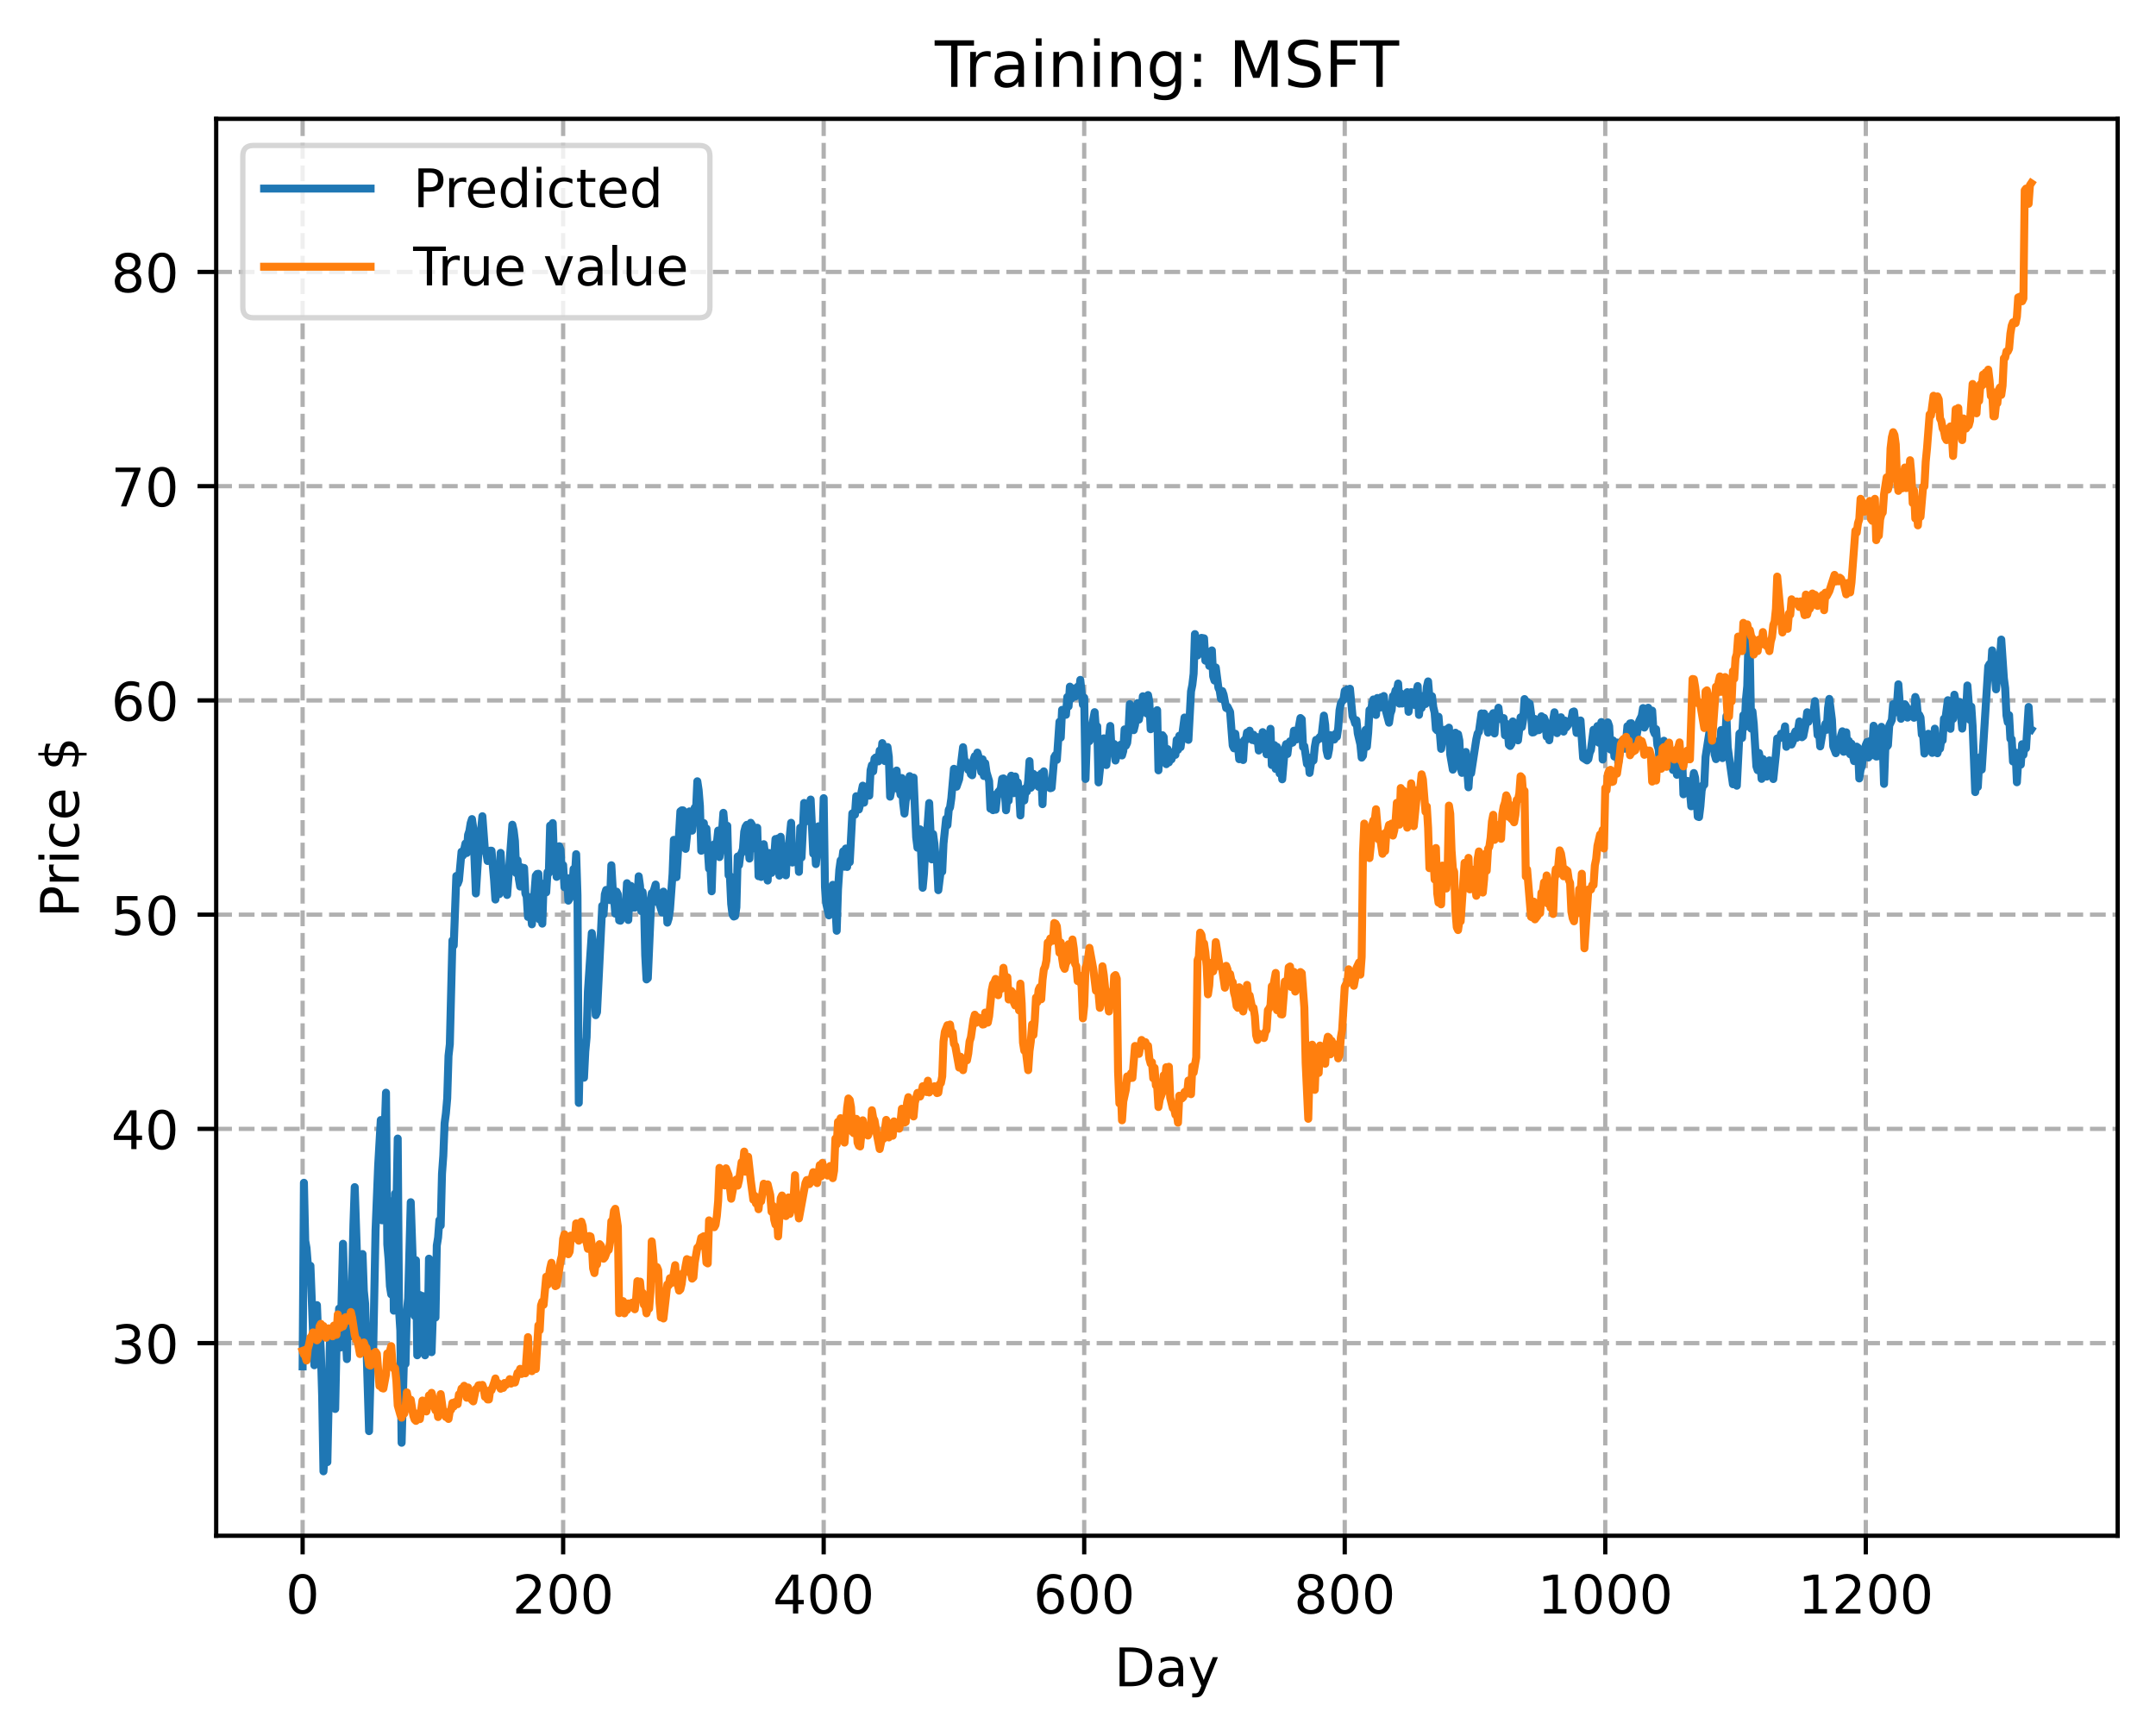 <?xml version="1.0" encoding="utf-8" standalone="no"?>
<!DOCTYPE svg PUBLIC "-//W3C//DTD SVG 1.1//EN"
  "http://www.w3.org/Graphics/SVG/1.1/DTD/svg11.dtd">
<!-- Created with matplotlib (https://matplotlib.org/) -->
<svg height="325.986pt" version="1.1" viewBox="0 0 404.923 325.986" width="404.923pt" xmlns="http://www.w3.org/2000/svg" xmlns:xlink="http://www.w3.org/1999/xlink">
 <defs>
  <style type="text/css">
*{stroke-linecap:butt;stroke-linejoin:round;}
  </style>
 </defs>
 <g id="figure_1">
  <g id="patch_1">
   <path d="M 0 325.986 
L 404.923 325.986 
L 404.923 0 
L 0 0 
z
" style="fill:#ffffff;"/>
  </g>
  <g id="axes_1">
   <g id="patch_2">
    <path d="M 40.603 288.43 
L 397.723 288.43 
L 397.723 22.318 
L 40.603 22.318 
z
" style="fill:#ffffff;"/>
   </g>
   <g id="matplotlib.axis_1">
    <g id="xtick_1">
     <g id="line2d_1">
      <path clip-path="url(#p50de3a40da)" d="M 56.836 288.43 
L 56.836 22.318 
" style="fill:none;stroke:#b0b0b0;stroke-dasharray:2.96,1.28;stroke-dashoffset:0;stroke-width:0.8;"/>
     </g>
     <g id="line2d_2">
      <defs>
       <path d="M 0 0 
L 0 3.5 
" id="m18995bae5b" style="stroke:#000000;stroke-width:0.8;"/>
      </defs>
      <g>
       <use style="stroke:#000000;stroke-width:0.8;" x="56.836" xlink:href="#m18995bae5b" y="288.43"/>
      </g>
     </g>
     <g id="text_1">
      <!-- 0 -->
      <defs>
       <path d="M 31.781 66.406 
Q 24.172 66.406 20.328 58.906 
Q 16.5 51.422 16.5 36.375 
Q 16.5 21.391 20.328 13.891 
Q 24.172 6.391 31.781 6.391 
Q 39.453 6.391 43.281 13.891 
Q 47.125 21.391 47.125 36.375 
Q 47.125 51.422 43.281 58.906 
Q 39.453 66.406 31.781 66.406 
z
M 31.781 74.219 
Q 44.047 74.219 50.516 64.516 
Q 56.984 54.828 56.984 36.375 
Q 56.984 17.969 50.516 8.266 
Q 44.047 -1.422 31.781 -1.422 
Q 19.531 -1.422 13.062 8.266 
Q 6.594 17.969 6.594 36.375 
Q 6.594 54.828 13.062 64.516 
Q 19.531 74.219 31.781 74.219 
z
" id="DejaVuSans-48"/>
      </defs>
      <g transform="translate(53.655 303.029)scale(0.1 -0.1)">
       <use xlink:href="#DejaVuSans-48"/>
      </g>
     </g>
    </g>
    <g id="xtick_2">
     <g id="line2d_3">
      <path clip-path="url(#p50de3a40da)" d="M 105.766 288.43 
L 105.766 22.318 
" style="fill:none;stroke:#b0b0b0;stroke-dasharray:2.96,1.28;stroke-dashoffset:0;stroke-width:0.8;"/>
     </g>
     <g id="line2d_4">
      <g>
       <use style="stroke:#000000;stroke-width:0.8;" x="105.766" xlink:href="#m18995bae5b" y="288.43"/>
      </g>
     </g>
     <g id="text_2">
      <!-- 200 -->
      <defs>
       <path d="M 19.188 8.297 
L 53.609 8.297 
L 53.609 0 
L 7.328 0 
L 7.328 8.297 
Q 12.938 14.109 22.625 23.891 
Q 32.328 33.688 34.812 36.531 
Q 39.547 41.844 41.422 45.531 
Q 43.312 49.219 43.312 52.781 
Q 43.312 58.594 39.234 62.25 
Q 35.156 65.922 28.609 65.922 
Q 23.969 65.922 18.812 64.312 
Q 13.672 62.703 7.812 59.422 
L 7.812 69.391 
Q 13.766 71.781 18.938 73 
Q 24.125 74.219 28.422 74.219 
Q 39.75 74.219 46.484 68.547 
Q 53.219 62.891 53.219 53.422 
Q 53.219 48.922 51.531 44.891 
Q 49.859 40.875 45.406 35.406 
Q 44.188 33.984 37.641 27.219 
Q 31.109 20.453 19.188 8.297 
z
" id="DejaVuSans-50"/>
      </defs>
      <g transform="translate(96.223 303.029)scale(0.1 -0.1)">
       <use xlink:href="#DejaVuSans-50"/>
       <use x="63.623" xlink:href="#DejaVuSans-48"/>
       <use x="127.246" xlink:href="#DejaVuSans-48"/>
      </g>
     </g>
    </g>
    <g id="xtick_3">
     <g id="line2d_5">
      <path clip-path="url(#p50de3a40da)" d="M 154.697 288.43 
L 154.697 22.318 
" style="fill:none;stroke:#b0b0b0;stroke-dasharray:2.96,1.28;stroke-dashoffset:0;stroke-width:0.8;"/>
     </g>
     <g id="line2d_6">
      <g>
       <use style="stroke:#000000;stroke-width:0.8;" x="154.697" xlink:href="#m18995bae5b" y="288.43"/>
      </g>
     </g>
     <g id="text_3">
      <!-- 400 -->
      <defs>
       <path d="M 37.797 64.312 
L 12.891 25.391 
L 37.797 25.391 
z
M 35.203 72.906 
L 47.609 72.906 
L 47.609 25.391 
L 58.016 25.391 
L 58.016 17.188 
L 47.609 17.188 
L 47.609 0 
L 37.797 0 
L 37.797 17.188 
L 4.891 17.188 
L 4.891 26.703 
z
" id="DejaVuSans-52"/>
      </defs>
      <g transform="translate(145.153 303.029)scale(0.1 -0.1)">
       <use xlink:href="#DejaVuSans-52"/>
       <use x="63.623" xlink:href="#DejaVuSans-48"/>
       <use x="127.246" xlink:href="#DejaVuSans-48"/>
      </g>
     </g>
    </g>
    <g id="xtick_4">
     <g id="line2d_7">
      <path clip-path="url(#p50de3a40da)" d="M 203.628 288.43 
L 203.628 22.318 
" style="fill:none;stroke:#b0b0b0;stroke-dasharray:2.96,1.28;stroke-dashoffset:0;stroke-width:0.8;"/>
     </g>
     <g id="line2d_8">
      <g>
       <use style="stroke:#000000;stroke-width:0.8;" x="203.628" xlink:href="#m18995bae5b" y="288.43"/>
      </g>
     </g>
     <g id="text_4">
      <!-- 600 -->
      <defs>
       <path d="M 33.016 40.375 
Q 26.375 40.375 22.484 35.828 
Q 18.609 31.297 18.609 23.391 
Q 18.609 15.531 22.484 10.953 
Q 26.375 6.391 33.016 6.391 
Q 39.656 6.391 43.531 10.953 
Q 47.406 15.531 47.406 23.391 
Q 47.406 31.297 43.531 35.828 
Q 39.656 40.375 33.016 40.375 
z
M 52.594 71.297 
L 52.594 62.312 
Q 48.875 64.062 45.094 64.984 
Q 41.312 65.922 37.594 65.922 
Q 27.828 65.922 22.672 59.328 
Q 17.531 52.734 16.797 39.406 
Q 19.672 43.656 24.016 45.922 
Q 28.375 48.188 33.594 48.188 
Q 44.578 48.188 50.953 41.516 
Q 57.328 34.859 57.328 23.391 
Q 57.328 12.156 50.688 5.359 
Q 44.047 -1.422 33.016 -1.422 
Q 20.359 -1.422 13.672 8.266 
Q 6.984 17.969 6.984 36.375 
Q 6.984 53.656 15.188 63.938 
Q 23.391 74.219 37.203 74.219 
Q 40.922 74.219 44.703 73.484 
Q 48.484 72.75 52.594 71.297 
z
" id="DejaVuSans-54"/>
      </defs>
      <g transform="translate(194.084 303.029)scale(0.1 -0.1)">
       <use xlink:href="#DejaVuSans-54"/>
       <use x="63.623" xlink:href="#DejaVuSans-48"/>
       <use x="127.246" xlink:href="#DejaVuSans-48"/>
      </g>
     </g>
    </g>
    <g id="xtick_5">
     <g id="line2d_9">
      <path clip-path="url(#p50de3a40da)" d="M 252.558 288.43 
L 252.558 22.318 
" style="fill:none;stroke:#b0b0b0;stroke-dasharray:2.96,1.28;stroke-dashoffset:0;stroke-width:0.8;"/>
     </g>
     <g id="line2d_10">
      <g>
       <use style="stroke:#000000;stroke-width:0.8;" x="252.558" xlink:href="#m18995bae5b" y="288.43"/>
      </g>
     </g>
     <g id="text_5">
      <!-- 800 -->
      <defs>
       <path d="M 31.781 34.625 
Q 24.75 34.625 20.719 30.859 
Q 16.703 27.094 16.703 20.516 
Q 16.703 13.922 20.719 10.156 
Q 24.75 6.391 31.781 6.391 
Q 38.812 6.391 42.859 10.172 
Q 46.922 13.969 46.922 20.516 
Q 46.922 27.094 42.891 30.859 
Q 38.875 34.625 31.781 34.625 
z
M 21.922 38.812 
Q 15.578 40.375 12.031 44.719 
Q 8.5 49.078 8.5 55.328 
Q 8.5 64.062 14.719 69.141 
Q 20.953 74.219 31.781 74.219 
Q 42.672 74.219 48.875 69.141 
Q 55.078 64.062 55.078 55.328 
Q 55.078 49.078 51.531 44.719 
Q 48 40.375 41.703 38.812 
Q 48.828 37.156 52.797 32.312 
Q 56.781 27.484 56.781 20.516 
Q 56.781 9.906 50.312 4.234 
Q 43.844 -1.422 31.781 -1.422 
Q 19.734 -1.422 13.25 4.234 
Q 6.781 9.906 6.781 20.516 
Q 6.781 27.484 10.781 32.312 
Q 14.797 37.156 21.922 38.812 
z
M 18.312 54.391 
Q 18.312 48.734 21.844 45.562 
Q 25.391 42.391 31.781 42.391 
Q 38.141 42.391 41.719 45.562 
Q 45.312 48.734 45.312 54.391 
Q 45.312 60.062 41.719 63.234 
Q 38.141 66.406 31.781 66.406 
Q 25.391 66.406 21.844 63.234 
Q 18.312 60.062 18.312 54.391 
z
" id="DejaVuSans-56"/>
      </defs>
      <g transform="translate(243.015 303.029)scale(0.1 -0.1)">
       <use xlink:href="#DejaVuSans-56"/>
       <use x="63.623" xlink:href="#DejaVuSans-48"/>
       <use x="127.246" xlink:href="#DejaVuSans-48"/>
      </g>
     </g>
    </g>
    <g id="xtick_6">
     <g id="line2d_11">
      <path clip-path="url(#p50de3a40da)" d="M 301.489 288.43 
L 301.489 22.318 
" style="fill:none;stroke:#b0b0b0;stroke-dasharray:2.96,1.28;stroke-dashoffset:0;stroke-width:0.8;"/>
     </g>
     <g id="line2d_12">
      <g>
       <use style="stroke:#000000;stroke-width:0.8;" x="301.489" xlink:href="#m18995bae5b" y="288.43"/>
      </g>
     </g>
     <g id="text_6">
      <!-- 1000 -->
      <defs>
       <path d="M 12.406 8.297 
L 28.516 8.297 
L 28.516 63.922 
L 10.984 60.406 
L 10.984 69.391 
L 28.422 72.906 
L 38.281 72.906 
L 38.281 8.297 
L 54.391 8.297 
L 54.391 0 
L 12.406 0 
z
" id="DejaVuSans-49"/>
      </defs>
      <g transform="translate(288.764 303.029)scale(0.1 -0.1)">
       <use xlink:href="#DejaVuSans-49"/>
       <use x="63.623" xlink:href="#DejaVuSans-48"/>
       <use x="127.246" xlink:href="#DejaVuSans-48"/>
       <use x="190.869" xlink:href="#DejaVuSans-48"/>
      </g>
     </g>
    </g>
    <g id="xtick_7">
     <g id="line2d_13">
      <path clip-path="url(#p50de3a40da)" d="M 350.419 288.43 
L 350.419 22.318 
" style="fill:none;stroke:#b0b0b0;stroke-dasharray:2.96,1.28;stroke-dashoffset:0;stroke-width:0.8;"/>
     </g>
     <g id="line2d_14">
      <g>
       <use style="stroke:#000000;stroke-width:0.8;" x="350.419" xlink:href="#m18995bae5b" y="288.43"/>
      </g>
     </g>
     <g id="text_7">
      <!-- 1200 -->
      <g transform="translate(337.694 303.029)scale(0.1 -0.1)">
       <use xlink:href="#DejaVuSans-49"/>
       <use x="63.623" xlink:href="#DejaVuSans-50"/>
       <use x="127.246" xlink:href="#DejaVuSans-48"/>
       <use x="190.869" xlink:href="#DejaVuSans-48"/>
      </g>
     </g>
    </g>
    <g id="text_8">
     <!-- Day -->
     <defs>
      <path d="M 19.672 64.797 
L 19.672 8.109 
L 31.594 8.109 
Q 46.688 8.109 53.688 14.938 
Q 60.688 21.781 60.688 36.531 
Q 60.688 51.172 53.688 57.984 
Q 46.688 64.797 31.594 64.797 
z
M 9.812 72.906 
L 30.078 72.906 
Q 51.266 72.906 61.172 64.094 
Q 71.094 55.281 71.094 36.531 
Q 71.094 17.672 61.125 8.828 
Q 51.172 0 30.078 0 
L 9.812 0 
z
" id="DejaVuSans-68"/>
      <path d="M 34.281 27.484 
Q 23.391 27.484 19.188 25 
Q 14.984 22.516 14.984 16.5 
Q 14.984 11.719 18.141 8.906 
Q 21.297 6.109 26.703 6.109 
Q 34.188 6.109 38.703 11.406 
Q 43.219 16.703 43.219 25.484 
L 43.219 27.484 
z
M 52.203 31.203 
L 52.203 0 
L 43.219 0 
L 43.219 8.297 
Q 40.141 3.328 35.547 0.953 
Q 30.953 -1.422 24.312 -1.422 
Q 15.922 -1.422 10.953 3.297 
Q 6 8.016 6 15.922 
Q 6 25.141 12.172 29.828 
Q 18.359 34.516 30.609 34.516 
L 43.219 34.516 
L 43.219 35.406 
Q 43.219 41.609 39.141 45 
Q 35.062 48.391 27.688 48.391 
Q 23 48.391 18.547 47.266 
Q 14.109 46.141 10.016 43.891 
L 10.016 52.203 
Q 14.938 54.109 19.578 55.047 
Q 24.219 56 28.609 56 
Q 40.484 56 46.344 49.844 
Q 52.203 43.703 52.203 31.203 
z
" id="DejaVuSans-97"/>
      <path d="M 32.172 -5.078 
Q 28.375 -14.844 24.75 -17.812 
Q 21.141 -20.797 15.094 -20.797 
L 7.906 -20.797 
L 7.906 -13.281 
L 13.188 -13.281 
Q 16.891 -13.281 18.938 -11.516 
Q 21 -9.766 23.484 -3.219 
L 25.094 0.875 
L 2.984 54.688 
L 12.5 54.688 
L 29.594 11.922 
L 46.688 54.688 
L 56.203 54.688 
z
" id="DejaVuSans-121"/>
     </defs>
     <g transform="translate(209.29 316.707)scale(0.1 -0.1)">
      <use xlink:href="#DejaVuSans-68"/>
      <use x="77.002" xlink:href="#DejaVuSans-97"/>
      <use x="138.281" xlink:href="#DejaVuSans-121"/>
     </g>
    </g>
   </g>
   <g id="matplotlib.axis_2">
    <g id="ytick_1">
     <g id="line2d_15">
      <path clip-path="url(#p50de3a40da)" d="M 40.603 252.256 
L 397.723 252.256 
" style="fill:none;stroke:#b0b0b0;stroke-dasharray:2.96,1.28;stroke-dashoffset:0;stroke-width:0.8;"/>
     </g>
     <g id="line2d_16">
      <defs>
       <path d="M 0 0 
L -3.5 0 
" id="m2cb63f98d3" style="stroke:#000000;stroke-width:0.8;"/>
      </defs>
      <g>
       <use style="stroke:#000000;stroke-width:0.8;" x="40.603" xlink:href="#m2cb63f98d3" y="252.256"/>
      </g>
     </g>
     <g id="text_9">
      <!-- 30 -->
      <defs>
       <path d="M 40.578 39.312 
Q 47.656 37.797 51.625 33 
Q 55.609 28.219 55.609 21.188 
Q 55.609 10.406 48.188 4.484 
Q 40.766 -1.422 27.094 -1.422 
Q 22.516 -1.422 17.656 -0.516 
Q 12.797 0.391 7.625 2.203 
L 7.625 11.719 
Q 11.719 9.328 16.594 8.109 
Q 21.484 6.891 26.812 6.891 
Q 36.078 6.891 40.938 10.547 
Q 45.797 14.203 45.797 21.188 
Q 45.797 27.641 41.281 31.266 
Q 36.766 34.906 28.719 34.906 
L 20.219 34.906 
L 20.219 43.016 
L 29.109 43.016 
Q 36.375 43.016 40.234 45.922 
Q 44.094 48.828 44.094 54.297 
Q 44.094 59.906 40.109 62.906 
Q 36.141 65.922 28.719 65.922 
Q 24.656 65.922 20.016 65.031 
Q 15.375 64.156 9.812 62.312 
L 9.812 71.094 
Q 15.438 72.656 20.344 73.438 
Q 25.25 74.219 29.594 74.219 
Q 40.828 74.219 47.359 69.109 
Q 53.906 64.016 53.906 55.328 
Q 53.906 49.266 50.438 45.094 
Q 46.969 40.922 40.578 39.312 
z
" id="DejaVuSans-51"/>
      </defs>
      <g transform="translate(20.878 256.055)scale(0.1 -0.1)">
       <use xlink:href="#DejaVuSans-51"/>
       <use x="63.623" xlink:href="#DejaVuSans-48"/>
      </g>
     </g>
    </g>
    <g id="ytick_2">
     <g id="line2d_17">
      <path clip-path="url(#p50de3a40da)" d="M 40.603 212.019 
L 397.723 212.019 
" style="fill:none;stroke:#b0b0b0;stroke-dasharray:2.96,1.28;stroke-dashoffset:0;stroke-width:0.8;"/>
     </g>
     <g id="line2d_18">
      <g>
       <use style="stroke:#000000;stroke-width:0.8;" x="40.603" xlink:href="#m2cb63f98d3" y="212.019"/>
      </g>
     </g>
     <g id="text_10">
      <!-- 40 -->
      <g transform="translate(20.878 215.819)scale(0.1 -0.1)">
       <use xlink:href="#DejaVuSans-52"/>
       <use x="63.623" xlink:href="#DejaVuSans-48"/>
      </g>
     </g>
    </g>
    <g id="ytick_3">
     <g id="line2d_19">
      <path clip-path="url(#p50de3a40da)" d="M 40.603 171.783 
L 397.723 171.783 
" style="fill:none;stroke:#b0b0b0;stroke-dasharray:2.96,1.28;stroke-dashoffset:0;stroke-width:0.8;"/>
     </g>
     <g id="line2d_20">
      <g>
       <use style="stroke:#000000;stroke-width:0.8;" x="40.603" xlink:href="#m2cb63f98d3" y="171.783"/>
      </g>
     </g>
     <g id="text_11">
      <!-- 50 -->
      <defs>
       <path d="M 10.797 72.906 
L 49.516 72.906 
L 49.516 64.594 
L 19.828 64.594 
L 19.828 46.734 
Q 21.969 47.469 24.109 47.828 
Q 26.266 48.188 28.422 48.188 
Q 40.625 48.188 47.75 41.5 
Q 54.891 34.812 54.891 23.391 
Q 54.891 11.625 47.562 5.094 
Q 40.234 -1.422 26.906 -1.422 
Q 22.312 -1.422 17.547 -0.641 
Q 12.797 0.141 7.719 1.703 
L 7.719 11.625 
Q 12.109 9.234 16.797 8.062 
Q 21.484 6.891 26.703 6.891 
Q 35.156 6.891 40.078 11.328 
Q 45.016 15.766 45.016 23.391 
Q 45.016 31 40.078 35.438 
Q 35.156 39.891 26.703 39.891 
Q 22.75 39.891 18.812 39.016 
Q 14.891 38.141 10.797 36.281 
z
" id="DejaVuSans-53"/>
      </defs>
      <g transform="translate(20.878 175.582)scale(0.1 -0.1)">
       <use xlink:href="#DejaVuSans-53"/>
       <use x="63.623" xlink:href="#DejaVuSans-48"/>
      </g>
     </g>
    </g>
    <g id="ytick_4">
     <g id="line2d_21">
      <path clip-path="url(#p50de3a40da)" d="M 40.603 131.546 
L 397.723 131.546 
" style="fill:none;stroke:#b0b0b0;stroke-dasharray:2.96,1.28;stroke-dashoffset:0;stroke-width:0.8;"/>
     </g>
     <g id="line2d_22">
      <g>
       <use style="stroke:#000000;stroke-width:0.8;" x="40.603" xlink:href="#m2cb63f98d3" y="131.546"/>
      </g>
     </g>
     <g id="text_12">
      <!-- 60 -->
      <g transform="translate(20.878 135.345)scale(0.1 -0.1)">
       <use xlink:href="#DejaVuSans-54"/>
       <use x="63.623" xlink:href="#DejaVuSans-48"/>
      </g>
     </g>
    </g>
    <g id="ytick_5">
     <g id="line2d_23">
      <path clip-path="url(#p50de3a40da)" d="M 40.603 91.309 
L 397.723 91.309 
" style="fill:none;stroke:#b0b0b0;stroke-dasharray:2.96,1.28;stroke-dashoffset:0;stroke-width:0.8;"/>
     </g>
     <g id="line2d_24">
      <g>
       <use style="stroke:#000000;stroke-width:0.8;" x="40.603" xlink:href="#m2cb63f98d3" y="91.309"/>
      </g>
     </g>
     <g id="text_13">
      <!-- 70 -->
      <defs>
       <path d="M 8.203 72.906 
L 55.078 72.906 
L 55.078 68.703 
L 28.609 0 
L 18.312 0 
L 43.219 64.594 
L 8.203 64.594 
z
" id="DejaVuSans-55"/>
      </defs>
      <g transform="translate(20.878 95.108)scale(0.1 -0.1)">
       <use xlink:href="#DejaVuSans-55"/>
       <use x="63.623" xlink:href="#DejaVuSans-48"/>
      </g>
     </g>
    </g>
    <g id="ytick_6">
     <g id="line2d_25">
      <path clip-path="url(#p50de3a40da)" d="M 40.603 51.072 
L 397.723 51.072 
" style="fill:none;stroke:#b0b0b0;stroke-dasharray:2.96,1.28;stroke-dashoffset:0;stroke-width:0.8;"/>
     </g>
     <g id="line2d_26">
      <g>
       <use style="stroke:#000000;stroke-width:0.8;" x="40.603" xlink:href="#m2cb63f98d3" y="51.072"/>
      </g>
     </g>
     <g id="text_14">
      <!-- 80 -->
      <g transform="translate(20.878 54.871)scale(0.1 -0.1)">
       <use xlink:href="#DejaVuSans-56"/>
       <use x="63.623" xlink:href="#DejaVuSans-48"/>
      </g>
     </g>
    </g>
    <g id="text_15">
     <!-- Price $ -->
     <defs>
      <path d="M 19.672 64.797 
L 19.672 37.406 
L 32.078 37.406 
Q 38.969 37.406 42.719 40.969 
Q 46.484 44.531 46.484 51.125 
Q 46.484 57.672 42.719 61.234 
Q 38.969 64.797 32.078 64.797 
z
M 9.812 72.906 
L 32.078 72.906 
Q 44.344 72.906 50.609 67.359 
Q 56.891 61.812 56.891 51.125 
Q 56.891 40.328 50.609 34.812 
Q 44.344 29.297 32.078 29.297 
L 19.672 29.297 
L 19.672 0 
L 9.812 0 
z
" id="DejaVuSans-80"/>
      <path d="M 41.109 46.297 
Q 39.594 47.172 37.812 47.578 
Q 36.031 48 33.891 48 
Q 26.266 48 22.188 43.047 
Q 18.109 38.094 18.109 28.812 
L 18.109 0 
L 9.078 0 
L 9.078 54.688 
L 18.109 54.688 
L 18.109 46.188 
Q 20.953 51.172 25.484 53.578 
Q 30.031 56 36.531 56 
Q 37.453 56 38.578 55.875 
Q 39.703 55.766 41.062 55.516 
z
" id="DejaVuSans-114"/>
      <path d="M 9.422 54.688 
L 18.406 54.688 
L 18.406 0 
L 9.422 0 
z
M 9.422 75.984 
L 18.406 75.984 
L 18.406 64.594 
L 9.422 64.594 
z
" id="DejaVuSans-105"/>
      <path d="M 48.781 52.594 
L 48.781 44.188 
Q 44.969 46.297 41.141 47.344 
Q 37.312 48.391 33.406 48.391 
Q 24.656 48.391 19.812 42.844 
Q 14.984 37.312 14.984 27.297 
Q 14.984 17.281 19.812 11.734 
Q 24.656 6.203 33.406 6.203 
Q 37.312 6.203 41.141 7.25 
Q 44.969 8.297 48.781 10.406 
L 48.781 2.094 
Q 45.016 0.344 40.984 -0.531 
Q 36.969 -1.422 32.422 -1.422 
Q 20.062 -1.422 12.781 6.344 
Q 5.516 14.109 5.516 27.297 
Q 5.516 40.672 12.859 48.328 
Q 20.219 56 33.016 56 
Q 37.156 56 41.109 55.141 
Q 45.062 54.297 48.781 52.594 
z
" id="DejaVuSans-99"/>
      <path d="M 56.203 29.594 
L 56.203 25.203 
L 14.891 25.203 
Q 15.484 15.922 20.484 11.062 
Q 25.484 6.203 34.422 6.203 
Q 39.594 6.203 44.453 7.469 
Q 49.312 8.734 54.109 11.281 
L 54.109 2.781 
Q 49.266 0.734 44.188 -0.344 
Q 39.109 -1.422 33.891 -1.422 
Q 20.797 -1.422 13.156 6.188 
Q 5.516 13.812 5.516 26.812 
Q 5.516 40.234 12.766 48.109 
Q 20.016 56 32.328 56 
Q 43.359 56 49.781 48.891 
Q 56.203 41.797 56.203 29.594 
z
M 47.219 32.234 
Q 47.125 39.594 43.094 43.984 
Q 39.062 48.391 32.422 48.391 
Q 24.906 48.391 20.391 44.141 
Q 15.875 39.891 15.188 32.172 
z
" id="DejaVuSans-101"/>
      <path id="DejaVuSans-32"/>
      <path d="M 33.797 -14.703 
L 28.906 -14.703 
L 28.859 0 
Q 23.734 0.094 18.609 1.188 
Q 13.484 2.297 8.297 4.5 
L 8.297 13.281 
Q 13.281 10.156 18.375 8.562 
Q 23.484 6.984 28.906 6.938 
L 28.906 29.203 
Q 18.109 30.953 13.203 35.156 
Q 8.297 39.359 8.297 46.688 
Q 8.297 54.641 13.625 59.219 
Q 18.953 63.812 28.906 64.5 
L 28.906 75.984 
L 33.797 75.984 
L 33.797 64.656 
Q 38.328 64.453 42.578 63.688 
Q 46.828 62.938 50.875 61.625 
L 50.875 53.078 
Q 46.828 55.125 42.547 56.25 
Q 38.281 57.375 33.797 57.562 
L 33.797 36.719 
Q 44.875 35.016 50.094 30.609 
Q 55.328 26.219 55.328 18.609 
Q 55.328 10.359 49.781 5.594 
Q 44.234 0.828 33.797 0.094 
z
M 28.906 37.594 
L 28.906 57.625 
Q 23.25 56.984 20.266 54.391 
Q 17.281 51.812 17.281 47.516 
Q 17.281 43.312 20.031 40.969 
Q 22.797 38.625 28.906 37.594 
z
M 33.797 28.219 
L 33.797 7.078 
Q 39.984 7.906 43.141 10.594 
Q 46.297 13.281 46.297 17.672 
Q 46.297 21.969 43.281 24.5 
Q 40.281 27.047 33.797 28.219 
z
" id="DejaVuSans-36"/>
     </defs>
     <g transform="translate(14.798 172.342)rotate(-90)scale(0.1 -0.1)">
      <use xlink:href="#DejaVuSans-80"/>
      <use x="58.553" xlink:href="#DejaVuSans-114"/>
      <use x="99.666" xlink:href="#DejaVuSans-105"/>
      <use x="127.449" xlink:href="#DejaVuSans-99"/>
      <use x="182.43" xlink:href="#DejaVuSans-101"/>
      <use x="243.953" xlink:href="#DejaVuSans-32"/>
      <use x="275.74" xlink:href="#DejaVuSans-36"/>
     </g>
    </g>
   </g>
   <g id="line2d_27">
    <path clip-path="url(#p50de3a40da)" d="M 56.836 256.625 
L 57.081 222.137 
L 57.325 233.02 
L 57.57 234.39 
L 58.059 240.656 
L 58.304 237.726 
L 59.038 256.411 
L 59.527 245.12 
L 59.772 251.313 
L 60.016 249.174 
L 60.261 253.902 
L 60.506 262.172 
L 60.75 276.334 
L 60.995 273.077 
L 61.24 272.01 
L 61.484 274.603 
L 61.974 251.501 
L 62.218 260.771 
L 62.463 256.925 
L 62.952 264.623 
L 63.197 252.874 
L 63.441 252.816 
L 63.686 245.762 
L 63.931 253.087 
L 64.42 233.597 
L 64.909 250.321 
L 65.154 255.257 
L 65.399 242.833 
L 65.643 248.726 
L 65.888 250.945 
L 66.377 230.034 
L 66.622 222.959 
L 67.111 237.694 
L 67.601 251.476 
L 68.09 235.524 
L 68.335 242.461 
L 68.579 244.85 
L 69.313 268.787 
L 69.802 250.548 
L 70.047 255.795 
L 70.536 230.977 
L 71.026 218.866 
L 71.515 210.358 
L 71.76 229.192 
L 72.004 213.37 
L 72.249 212.424 
L 72.494 205.22 
L 72.738 233.71 
L 72.983 236.543 
L 73.228 241.536 
L 73.472 243.097 
L 73.717 225.552 
L 73.962 246.162 
L 74.206 224.154 
L 74.451 227.03 
L 74.696 213.833 
L 74.94 245.973 
L 75.185 249.885 
L 75.429 270.972 
L 75.919 253.401 
L 76.163 256.151 
L 76.408 246.244 
L 76.653 243.875 
L 77.142 225.791 
L 77.876 247.147 
L 78.121 236.688 
L 78.365 254.539 
L 78.61 252.877 
L 78.855 243.225 
L 79.099 252.547 
L 79.344 243.404 
L 79.589 253.977 
L 79.833 254.544 
L 80.078 245.379 
L 80.323 250.873 
L 80.567 236.396 
L 80.812 253.116 
L 81.056 253.962 
L 81.301 246.784 
L 81.546 246.475 
L 81.79 247.447 
L 82.035 233.92 
L 82.28 232.426 
L 82.524 229.156 
L 82.769 230.179 
L 83.014 220.448 
L 83.258 217.081 
L 83.503 210.963 
L 83.748 209.094 
L 83.992 206.294 
L 84.237 198.299 
L 84.482 196.128 
L 84.971 176.625 
L 85.216 177.576 
L 85.705 164.516 
L 85.95 165.989 
L 86.194 165.344 
L 86.684 159.963 
L 86.928 160.699 
L 87.417 158.419 
L 87.662 160.21 
L 87.907 156.807 
L 88.151 156.092 
L 88.396 154.585 
L 88.641 153.834 
L 88.885 155.546 
L 89.375 167.802 
L 89.864 159.966 
L 90.353 155.856 
L 90.598 153.299 
L 91.087 159.883 
L 91.332 160.162 
L 91.577 161.704 
L 91.821 161.463 
L 92.066 159.77 
L 92.311 159.775 
L 92.8 165.349 
L 93.044 168.942 
L 93.534 163.668 
L 93.778 167.933 
L 94.023 160.183 
L 94.268 164.575 
L 94.512 165.925 
L 95.002 164.929 
L 95.246 168.086 
L 96.225 154.892 
L 96.47 155.973 
L 96.714 157.965 
L 96.959 163.987 
L 97.204 161.557 
L 97.448 165.083 
L 97.693 166.505 
L 97.938 162.89 
L 98.182 164.224 
L 98.427 163.012 
L 98.672 167.814 
L 98.916 168.369 
L 99.161 172.214 
L 99.405 168.499 
L 99.895 173.599 
L 100.629 164.466 
L 100.873 164.142 
L 101.118 164.106 
L 101.363 172.722 
L 101.607 166.928 
L 101.852 173.472 
L 102.097 165.962 
L 102.341 165.945 
L 102.586 167.603 
L 102.831 163.795 
L 103.075 163.969 
L 103.32 155.056 
L 103.565 156.236 
L 103.809 154.587 
L 104.054 161.564 
L 104.299 160.053 
L 104.543 164.688 
L 104.788 159.152 
L 105.032 158.938 
L 105.277 159.593 
L 105.522 163.795 
L 105.766 162.477 
L 106.011 166.633 
L 106.256 166.564 
L 106.5 164.922 
L 106.745 169.157 
L 106.99 168.766 
L 107.234 164.837 
L 107.479 166.96 
L 107.724 163.205 
L 107.968 164.704 
L 108.213 160.425 
L 108.458 168.155 
L 108.702 207.14 
L 108.947 196.314 
L 109.192 201.48 
L 109.436 201.699 
L 109.681 202.408 
L 109.926 197.485 
L 110.17 194.845 
L 110.415 186.22 
L 111.149 175.235 
L 111.393 177.264 
L 111.883 190.664 
L 112.127 190.11 
L 113.106 170.116 
L 113.351 171.746 
L 113.595 167.954 
L 113.84 167.14 
L 114.085 168.478 
L 114.329 168.124 
L 114.574 169.058 
L 114.819 162.505 
L 115.063 166.686 
L 115.308 168.477 
L 115.553 171.59 
L 115.797 167.46 
L 116.042 167.952 
L 116.287 172.856 
L 116.531 172.924 
L 116.776 170.308 
L 117.02 171.346 
L 117.265 169.803 
L 117.51 170.308 
L 117.754 165.877 
L 117.999 172.784 
L 118.244 166.791 
L 118.488 166.378 
L 118.733 170.503 
L 118.978 168.288 
L 119.222 170.474 
L 119.467 170.37 
L 119.712 168.796 
L 119.956 164.581 
L 120.201 166.36 
L 120.446 171.124 
L 120.69 167.531 
L 120.935 169.173 
L 121.18 179.396 
L 121.424 183.948 
L 121.669 183.723 
L 122.158 172.427 
L 122.403 167.751 
L 122.648 167.779 
L 123.137 166.128 
L 123.381 169.402 
L 123.626 167.965 
L 123.871 169.845 
L 124.36 171.398 
L 124.605 167.459 
L 124.849 170.28 
L 125.094 168.333 
L 125.339 173.285 
L 125.583 172.489 
L 125.828 170.828 
L 126.317 164.116 
L 126.562 157.734 
L 126.807 162.27 
L 127.051 164.742 
L 127.785 152.383 
L 128.03 152.195 
L 128.275 152.194 
L 128.519 152.545 
L 128.764 159.432 
L 129.253 154.758 
L 129.498 152.389 
L 129.742 153.544 
L 129.987 156.012 
L 130.232 153.038 
L 130.476 151.71 
L 130.721 152.209 
L 130.966 146.733 
L 131.21 148.366 
L 131.455 151.382 
L 131.7 159.785 
L 132.189 154.59 
L 132.434 157.756 
L 132.678 155.603 
L 133.168 163.161 
L 133.412 162.397 
L 133.657 167.398 
L 133.902 159.818 
L 134.146 158.562 
L 134.391 160.779 
L 134.88 155.989 
L 135.125 160.972 
L 135.369 159.286 
L 135.859 152.659 
L 136.103 155.387 
L 136.348 155.639 
L 136.593 155.094 
L 136.837 164.388 
L 137.082 164.5 
L 137.327 169.777 
L 137.571 171.777 
L 137.816 172.138 
L 138.061 172.045 
L 138.305 170.388 
L 138.55 160.861 
L 138.795 162.494 
L 139.039 160.585 
L 139.284 160.179 
L 139.529 159.463 
L 139.773 156.211 
L 140.018 155.275 
L 140.263 154.917 
L 140.752 161.254 
L 140.996 154.53 
L 141.241 154.943 
L 141.486 157.491 
L 141.73 156.289 
L 141.975 159.444 
L 142.22 155.458 
L 142.464 164.562 
L 142.709 161.401 
L 142.954 164.7 
L 143.443 158.549 
L 143.688 160.369 
L 143.932 161.319 
L 144.177 165.375 
L 144.422 160.196 
L 144.666 162.628 
L 144.911 163.944 
L 145.156 162.873 
L 145.4 160.999 
L 145.645 157.583 
L 145.89 158.337 
L 146.134 157.459 
L 146.379 164.454 
L 146.624 157.16 
L 146.868 161.497 
L 147.113 160.49 
L 147.602 164.397 
L 147.847 158.867 
L 148.091 159.508 
L 148.581 154.532 
L 148.825 161.996 
L 149.07 161.601 
L 149.315 161.786 
L 149.559 160.768 
L 149.804 159.274 
L 150.049 163.748 
L 150.293 155.451 
L 150.538 161.045 
L 151.027 150.806 
L 151.272 154.323 
L 151.517 153.062 
L 151.761 153.58 
L 152.006 153.268 
L 152.251 150.167 
L 152.74 160.336 
L 152.984 157.555 
L 153.229 162.289 
L 153.474 159.939 
L 153.718 155.188 
L 153.963 155.781 
L 154.208 157.601 
L 154.452 158.223 
L 154.697 149.906 
L 154.942 166.612 
L 155.186 169.753 
L 155.676 171.919 
L 155.92 167.369 
L 156.165 170.257 
L 156.41 166.182 
L 156.654 170.384 
L 156.899 170.336 
L 157.144 174.813 
L 157.388 167.061 
L 157.633 163.367 
L 157.878 161.588 
L 158.122 161.775 
L 158.367 159.888 
L 158.612 162.789 
L 158.856 159.361 
L 159.101 162.829 
L 159.345 159.475 
L 159.59 161.934 
L 160.079 152.761 
L 160.324 152.808 
L 160.569 153 
L 160.813 149.536 
L 161.058 149.957 
L 161.303 152.039 
L 161.547 151.078 
L 161.792 148.757 
L 162.037 147.561 
L 162.281 150.753 
L 162.526 147.785 
L 162.771 148.098 
L 163.015 147.61 
L 163.26 149.435 
L 163.505 144.666 
L 163.749 143.701 
L 163.994 144.874 
L 164.239 142.486 
L 164.483 142.26 
L 164.972 142.998 
L 165.217 140.954 
L 165.462 142.257 
L 165.706 139.565 
L 165.951 140.741 
L 166.196 142.944 
L 166.44 140.87 
L 166.685 140.299 
L 166.93 142.143 
L 167.174 149.627 
L 167.908 145.815 
L 168.153 145.492 
L 168.398 144.716 
L 168.642 148.205 
L 168.887 147.651 
L 169.132 149.267 
L 169.376 146.123 
L 169.621 150.783 
L 169.866 152.804 
L 170.11 150.294 
L 170.355 149.582 
L 170.844 145.767 
L 171.089 148.362 
L 171.333 146.818 
L 171.578 146.043 
L 172.067 157.249 
L 172.312 159.216 
L 172.557 158.591 
L 172.801 155.761 
L 173.291 166.735 
L 173.535 164.089 
L 173.78 159.067 
L 174.025 157.665 
L 174.514 150.823 
L 175.003 161.402 
L 175.248 156.646 
L 175.493 158.468 
L 175.737 161.222 
L 175.982 161.818 
L 176.227 167.187 
L 176.716 163.275 
L 176.96 163.709 
L 177.205 158.417 
L 177.694 153.77 
L 177.939 154.977 
L 178.184 152.098 
L 178.428 151.646 
L 178.673 149.943 
L 179.162 144.391 
L 179.407 145.603 
L 179.652 147.757 
L 180.141 146.356 
L 180.875 140.332 
L 181.12 142.843 
L 181.364 142.981 
L 181.854 144.599 
L 182.098 144.373 
L 182.343 145.406 
L 182.588 145.603 
L 182.832 142.736 
L 183.077 142.022 
L 183.321 142.367 
L 183.566 141.347 
L 183.811 142.163 
L 184.3 144.998 
L 184.545 142.606 
L 184.789 145.747 
L 185.034 143.328 
L 185.279 145.04 
L 185.768 146.694 
L 186.013 151.881 
L 186.257 149.168 
L 186.502 152.164 
L 186.747 151.015 
L 186.991 152.074 
L 187.236 149.866 
L 187.481 148.73 
L 187.725 148.499 
L 187.97 148.063 
L 188.215 146.263 
L 188.459 146.193 
L 188.704 148.485 
L 188.948 152.18 
L 189.193 149.547 
L 189.438 150.388 
L 189.682 146.291 
L 189.927 145.684 
L 190.172 146.942 
L 190.416 148.966 
L 190.661 145.834 
L 190.906 148.289 
L 191.15 146.925 
L 191.395 148.612 
L 191.64 153.147 
L 191.884 148.299 
L 192.129 148.692 
L 192.374 150.342 
L 192.618 148.019 
L 192.863 148.676 
L 193.108 146.683 
L 193.352 142.951 
L 193.597 147.958 
L 193.842 147.546 
L 194.086 145.339 
L 194.331 145.991 
L 194.575 145.658 
L 194.82 147.285 
L 195.065 147.78 
L 195.309 146.107 
L 195.554 145.289 
L 195.799 151.035 
L 196.043 144.874 
L 196.288 147.372 
L 196.533 147.018 
L 196.777 147.831 
L 197.022 147.51 
L 197.267 148.04 
L 197.511 147.961 
L 198.001 142.216 
L 198.245 141.798 
L 198.49 142.712 
L 198.979 135.557 
L 199.224 138.531 
L 199.469 133.316 
L 199.713 133.635 
L 199.958 133.669 
L 200.203 134.25 
L 200.447 130.906 
L 200.692 132.666 
L 200.936 128.961 
L 201.181 131.275 
L 201.426 130.725 
L 201.67 129.305 
L 201.915 130.836 
L 202.16 129.566 
L 202.404 128.96 
L 202.649 130.246 
L 202.894 127.694 
L 203.383 132.36 
L 203.628 131.026 
L 203.872 146.302 
L 204.117 139.102 
L 204.362 139.306 
L 204.606 139.214 
L 204.851 138.755 
L 205.096 136.331 
L 205.585 133.75 
L 205.83 137.01 
L 206.074 136.408 
L 206.319 146.948 
L 206.808 142.298 
L 207.053 142.576 
L 207.297 138.672 
L 207.787 143.684 
L 208.276 138.455 
L 208.521 136.344 
L 208.765 140.79 
L 209.01 140.372 
L 209.255 139.729 
L 209.499 142.84 
L 209.989 140.77 
L 210.233 140.995 
L 210.478 139.862 
L 210.723 141.885 
L 210.967 141.025 
L 211.212 136.986 
L 211.457 140.05 
L 211.701 139.516 
L 211.946 137.272 
L 212.191 132.245 
L 212.435 132.631 
L 212.924 137.134 
L 213.169 136.17 
L 213.658 132.037 
L 213.903 135.156 
L 214.148 133.719 
L 214.392 133.513 
L 214.637 130.77 
L 214.882 132.425 
L 215.126 132.435 
L 215.371 134.001 
L 215.616 130.541 
L 215.86 131.834 
L 216.105 136.957 
L 216.35 134.191 
L 216.594 133.727 
L 216.839 134.025 
L 217.084 135.112 
L 217.328 133.375 
L 217.573 144.681 
L 217.818 139.221 
L 218.062 140.593 
L 218.307 138.075 
L 218.551 138.419 
L 218.796 142.42 
L 219.041 143.522 
L 219.285 140.686 
L 219.53 143.193 
L 219.775 141.556 
L 220.019 142.622 
L 220.509 141.142 
L 220.753 141.776 
L 220.998 138.952 
L 221.243 140.833 
L 221.487 138.176 
L 221.732 140.325 
L 222.466 134.763 
L 222.711 136.778 
L 222.955 137.545 
L 223.2 138.954 
L 223.689 129.853 
L 223.934 128.638 
L 224.179 126.518 
L 224.423 119.089 
L 224.668 122.626 
L 224.912 123.109 
L 225.402 120.286 
L 225.646 119.799 
L 226.136 119.887 
L 226.38 124.076 
L 226.625 124.167 
L 226.87 122.599 
L 227.114 125.063 
L 227.359 122.707 
L 227.604 122.152 
L 227.848 127.024 
L 228.093 127.813 
L 228.338 125.355 
L 228.827 129.164 
L 229.072 129.676 
L 229.316 131.25 
L 229.561 129.789 
L 229.806 130.47 
L 230.295 132.976 
L 230.539 132.738 
L 231.029 133.713 
L 231.518 140.029 
L 231.763 140.546 
L 232.007 137.799 
L 232.252 140.023 
L 232.497 140.129 
L 232.741 142.589 
L 232.986 139.489 
L 233.231 139.545 
L 233.475 142.741 
L 233.72 138.959 
L 233.965 139.021 
L 234.209 137.564 
L 234.454 138.629 
L 234.699 137.231 
L 234.943 138.68 
L 235.188 138.984 
L 235.433 137.991 
L 235.677 139.109 
L 236.167 138.442 
L 236.411 140.958 
L 236.656 140.458 
L 236.9 140.627 
L 237.145 137.503 
L 237.39 137.961 
L 237.634 137.929 
L 237.879 141.666 
L 238.124 141.088 
L 238.613 136.88 
L 238.858 143.683 
L 239.102 140.403 
L 239.347 139.935 
L 239.592 144.424 
L 239.836 140.271 
L 240.081 140.937 
L 240.326 145.275 
L 240.57 143.638 
L 240.815 146.364 
L 241.304 140.616 
L 241.549 139.756 
L 241.794 141.617 
L 242.038 139.588 
L 242.283 139.225 
L 242.527 139.556 
L 242.772 139.471 
L 243.017 137.233 
L 243.506 138.879 
L 244.24 134.857 
L 244.485 135.084 
L 244.729 140.305 
L 244.974 140.147 
L 245.463 143.482 
L 245.708 142.257 
L 245.953 145.166 
L 246.197 143.471 
L 246.442 142.88 
L 246.687 142.832 
L 246.931 140.298 
L 247.176 138.959 
L 247.421 139.027 
L 247.91 138.379 
L 248.155 138.663 
L 248.644 134.399 
L 248.888 136.14 
L 249.133 140.895 
L 249.378 141.964 
L 249.622 140.734 
L 249.867 138.062 
L 250.112 138.657 
L 250.356 138.868 
L 250.601 138.892 
L 250.846 137.802 
L 251.09 138.373 
L 251.335 136.686 
L 251.58 133.39 
L 251.824 132.139 
L 252.069 131.644 
L 252.314 131.469 
L 252.558 129.773 
L 252.803 130.817 
L 253.048 129.458 
L 253.292 130.802 
L 253.537 129.356 
L 254.026 134.534 
L 254.271 135.037 
L 254.515 135.868 
L 254.76 135.281 
L 255.005 137.731 
L 255.494 139.812 
L 255.739 142.294 
L 255.983 141.944 
L 256.473 137.072 
L 256.717 140.252 
L 256.962 137.593 
L 257.207 133.346 
L 257.451 134.177 
L 257.696 132.107 
L 257.941 131.368 
L 258.185 131.708 
L 258.43 134.275 
L 258.675 131.091 
L 258.919 132.495 
L 259.164 132.891 
L 259.409 130.952 
L 259.653 131.542 
L 259.898 130.724 
L 260.143 132.948 
L 260.876 135.735 
L 261.121 134.066 
L 261.366 133.372 
L 261.61 130.732 
L 261.855 130.758 
L 262.1 129.672 
L 262.344 129.782 
L 262.589 128.376 
L 262.834 132.152 
L 263.078 130.223 
L 263.323 132.132 
L 263.568 130.779 
L 263.812 132.001 
L 264.057 131.567 
L 264.302 129.998 
L 264.546 133.69 
L 265.036 129.993 
L 265.28 131.992 
L 265.525 130.874 
L 265.77 132.421 
L 266.014 129.943 
L 266.259 128.847 
L 266.503 134.267 
L 266.748 132.037 
L 266.993 132.976 
L 267.237 131.447 
L 267.482 130.63 
L 267.727 132.223 
L 267.971 129.051 
L 268.216 127.977 
L 268.461 130.895 
L 268.705 131.937 
L 268.95 130.76 
L 269.195 132.816 
L 269.439 133.835 
L 269.684 136.935 
L 269.929 137.189 
L 270.173 134.611 
L 270.663 140.647 
L 271.152 137.094 
L 271.397 137.568 
L 271.641 136.982 
L 271.886 138.094 
L 272.131 136.659 
L 272.375 141.728 
L 272.864 144.552 
L 273.354 137.617 
L 273.598 139.029 
L 273.843 137.896 
L 274.088 139.083 
L 274.332 144.308 
L 274.577 145.157 
L 274.822 144.129 
L 275.066 142.01 
L 275.311 141.233 
L 275.8 147.868 
L 276.045 144.135 
L 276.29 145.242 
L 277.268 138.845 
L 277.513 137.769 
L 277.758 137.449 
L 278.247 133.989 
L 278.491 134.914 
L 278.736 134.006 
L 278.981 136.246 
L 279.225 136.095 
L 279.47 137.605 
L 279.715 136.953 
L 279.959 134.517 
L 280.204 134.85 
L 280.449 133.942 
L 280.693 137.755 
L 280.938 134.234 
L 281.183 134.311 
L 281.427 132.923 
L 281.672 135.045 
L 281.917 135.005 
L 282.161 135.201 
L 282.406 134.868 
L 282.651 138.097 
L 282.895 135.923 
L 283.14 136.656 
L 283.385 139.891 
L 283.629 140.107 
L 283.874 139.706 
L 284.118 135.494 
L 284.608 137.183 
L 284.852 136.683 
L 285.097 139.049 
L 285.586 134.714 
L 285.831 136.557 
L 286.076 135.106 
L 286.32 131.293 
L 286.565 131.972 
L 286.81 131.81 
L 287.054 132.555 
L 287.299 132.157 
L 287.544 134.013 
L 287.788 137.572 
L 288.033 137.539 
L 288.278 135.027 
L 288.522 137.226 
L 288.767 136.284 
L 289.012 137.137 
L 289.256 135.229 
L 289.501 134.526 
L 289.746 136.826 
L 289.99 134.813 
L 290.235 135.465 
L 290.479 138.345 
L 290.724 136.823 
L 290.969 139.03 
L 291.213 136.844 
L 291.458 136.744 
L 291.947 133.773 
L 292.192 135.25 
L 292.437 137.695 
L 292.681 137.014 
L 292.926 137.076 
L 293.171 134.712 
L 293.415 136.759 
L 293.66 137.409 
L 293.905 135.327 
L 294.149 136.642 
L 294.394 136.335 
L 294.883 135.322 
L 295.128 135.089 
L 295.373 133.712 
L 295.617 133.619 
L 296.106 137.655 
L 296.351 135.779 
L 296.596 137.594 
L 296.84 135.314 
L 297.33 142.346 
L 298.064 142.819 
L 298.308 142.571 
L 298.553 141.391 
L 298.798 140.835 
L 299.287 137.051 
L 299.532 139.032 
L 300.021 136.364 
L 300.266 139.489 
L 300.755 135.612 
L 301 142.651 
L 301.244 138.414 
L 301.489 137.376 
L 301.734 138.804 
L 301.978 135.669 
L 302.223 136.384 
L 302.467 140.78 
L 302.712 139.507 
L 302.957 139.073 
L 303.201 142.094 
L 303.446 139.635 
L 303.691 139.454 
L 303.935 143.313 
L 304.18 141.34 
L 304.669 139.103 
L 304.914 139.119 
L 305.159 140.622 
L 305.403 139.239 
L 305.648 136.384 
L 305.893 137.64 
L 306.137 135.866 
L 306.382 135.832 
L 306.627 136.872 
L 306.871 139.048 
L 307.361 138.18 
L 307.85 135.448 
L 308.339 134.439 
L 308.584 132.985 
L 308.828 136.65 
L 309.073 136.117 
L 309.562 132.927 
L 310.052 134.559 
L 310.296 133.466 
L 310.541 137.221 
L 310.786 137.807 
L 311.03 136.946 
L 311.275 139.939 
L 311.52 140.721 
L 311.764 144.124 
L 312.009 139.776 
L 312.498 139.117 
L 312.743 141.495 
L 312.988 142.658 
L 313.232 142.766 
L 313.477 142.22 
L 313.966 143.384 
L 314.211 144.618 
L 314.455 143.352 
L 314.7 143.052 
L 314.945 145.514 
L 315.189 143.141 
L 315.679 145.286 
L 315.923 142.201 
L 316.168 149.181 
L 316.413 148.963 
L 316.657 148.929 
L 316.902 146.658 
L 317.147 147.057 
L 317.391 148.567 
L 317.636 151.431 
L 317.881 147.143 
L 318.125 145.186 
L 318.37 146.079 
L 318.859 153.367 
L 319.104 153.456 
L 319.349 151.473 
L 319.593 148.469 
L 319.838 147.452 
L 320.082 147.387 
L 320.327 142.136 
L 321.061 137.412 
L 321.306 138.755 
L 321.55 138.791 
L 321.795 139.036 
L 322.04 141.717 
L 322.284 142.574 
L 322.529 140.768 
L 322.774 142.141 
L 323.018 140.116 
L 323.263 137.107 
L 323.508 142.382 
L 323.752 141.43 
L 323.997 139.255 
L 324.242 134.499 
L 324.486 140.387 
L 325.465 147.29 
L 325.71 146.793 
L 325.954 145.585 
L 326.199 147.569 
L 326.688 137.786 
L 326.933 137.576 
L 327.177 138.604 
L 327.422 134.317 
L 327.667 136.552 
L 327.911 131.351 
L 328.156 128.858 
L 328.401 119.551 
L 328.645 123.156 
L 328.89 136.845 
L 329.135 133.618 
L 329.379 135.971 
L 329.869 143.932 
L 330.113 144.653 
L 330.358 141.415 
L 330.603 142.845 
L 330.847 146.283 
L 331.092 142.55 
L 331.337 144.435 
L 331.581 143.973 
L 331.826 145.859 
L 332.07 144.924 
L 332.315 142.808 
L 332.56 145.495 
L 332.804 143.144 
L 333.049 146.317 
L 333.538 141.665 
L 333.783 138.696 
L 334.272 138.628 
L 334.517 137.786 
L 334.762 138.192 
L 335.006 137.961 
L 335.251 136.419 
L 335.496 140.258 
L 335.74 139.224 
L 335.985 139.565 
L 336.23 138.416 
L 336.474 139.834 
L 336.719 139.267 
L 336.964 137.915 
L 337.208 137.362 
L 337.453 138.57 
L 337.942 135.496 
L 338.187 136.243 
L 338.431 138.463 
L 338.676 138.258 
L 339.165 135.843 
L 339.41 133.772 
L 339.655 135.561 
L 339.899 134.524 
L 340.144 134.009 
L 340.389 133.859 
L 340.633 133.517 
L 340.878 131.674 
L 341.367 138.058 
L 341.612 137.028 
L 341.857 140.183 
L 342.346 137.318 
L 342.591 137.233 
L 342.835 135.936 
L 343.08 137.066 
L 343.325 132.995 
L 343.569 131.262 
L 344.058 135.162 
L 344.303 140.167 
L 344.792 141.465 
L 345.037 140.579 
L 345.282 138.887 
L 345.526 140.138 
L 345.771 138.134 
L 346.016 137.35 
L 346.26 141.196 
L 346.505 138.512 
L 346.75 137.541 
L 346.994 141.17 
L 347.239 139.145 
L 347.484 141.663 
L 347.728 139.668 
L 347.973 141.851 
L 348.218 142.947 
L 348.462 140.389 
L 348.707 140.225 
L 348.952 140.425 
L 349.196 146.206 
L 349.441 144.562 
L 349.686 143.896 
L 349.93 141.713 
L 350.175 141.078 
L 350.419 139.922 
L 350.664 139.351 
L 350.909 142.274 
L 351.153 139.201 
L 351.398 141.887 
L 351.643 140.221 
L 351.887 136.303 
L 352.132 138.118 
L 352.377 142.089 
L 352.621 142.053 
L 352.866 141.683 
L 353.111 138.272 
L 353.355 136.506 
L 353.6 139.599 
L 353.845 147.224 
L 354.089 140.434 
L 354.334 140.288 
L 354.579 139.975 
L 354.823 136.258 
L 355.313 135.221 
L 355.557 132.249 
L 355.802 133.872 
L 356.046 132.626 
L 356.291 132.102 
L 356.536 128.523 
L 357.025 135.001 
L 357.759 132.262 
L 358.004 132.642 
L 358.248 134.779 
L 358.493 133.191 
L 358.738 134.406 
L 358.982 133.476 
L 359.227 134.52 
L 359.472 134.805 
L 359.716 130.897 
L 359.961 131.708 
L 360.206 134.482 
L 360.45 134.251 
L 360.695 134.752 
L 360.94 137.956 
L 361.184 138.079 
L 361.429 141.525 
L 361.674 139.16 
L 362.163 137.81 
L 362.652 139.168 
L 362.897 141.406 
L 363.141 140.662 
L 363.386 136.852 
L 363.631 141.168 
L 363.875 141.473 
L 364.12 140.588 
L 364.365 140.605 
L 364.609 138.899 
L 364.854 139.049 
L 365.099 134.982 
L 365.343 135.244 
L 365.833 131.508 
L 366.077 133.508 
L 366.322 136.883 
L 366.567 131.851 
L 366.811 135.026 
L 367.056 130.474 
L 367.545 133.218 
L 367.79 131.852 
L 368.034 131.843 
L 368.524 136.843 
L 368.768 133.733 
L 369.258 133.81 
L 369.502 128.742 
L 369.992 135.208 
L 370.236 132.72 
L 370.481 136.381 
L 370.97 148.765 
L 371.215 146.969 
L 371.46 147.8 
L 371.704 143.406 
L 371.949 142.17 
L 372.194 144.547 
L 373.417 125.147 
L 373.662 124.718 
L 373.906 126.135 
L 374.151 122.15 
L 374.395 123.63 
L 374.885 129.465 
L 375.129 126.556 
L 375.619 123.797 
L 375.863 120.122 
L 376.353 127.374 
L 376.597 129.255 
L 376.842 134.367 
L 377.087 135.652 
L 377.331 134.307 
L 377.576 138.768 
L 377.821 138.836 
L 378.065 143.025 
L 378.31 141.722 
L 378.555 141.341 
L 378.799 146.922 
L 379.044 143.001 
L 379.289 141.948 
L 379.533 143.615 
L 379.778 139.775 
L 380.022 141.773 
L 380.267 139.809 
L 380.512 140.533 
L 381.001 132.774 
L 381.246 136.854 
L 381.49 137.014 
L 381.49 137.014 
" style="fill:none;stroke:#1f77b4;stroke-linecap:square;stroke-width:1.5;"/>
   </g>
   <g id="line2d_28">
    <path clip-path="url(#p50de3a40da)" d="M 56.836 253.705 
L 57.081 254.389 
L 57.325 254.63 
L 57.57 255.515 
L 57.814 253.262 
L 58.059 252.457 
L 58.304 251.21 
L 58.548 250.928 
L 58.793 250.244 
L 59.038 250.566 
L 59.282 250.687 
L 59.527 251.733 
L 59.772 251.451 
L 60.016 249.118 
L 60.261 248.635 
L 60.506 249.279 
L 60.75 249.037 
L 61.24 251.25 
L 61.484 250.003 
L 61.729 249.48 
L 61.974 249.721 
L 62.218 249.641 
L 62.463 250.969 
L 62.708 248.957 
L 62.952 250.687 
L 63.197 250.687 
L 63.441 246.864 
L 63.931 249.359 
L 64.175 249.077 
L 64.42 249.118 
L 64.665 248.514 
L 64.909 247.387 
L 65.154 247.387 
L 65.399 247.508 
L 65.643 248.031 
L 65.888 246.422 
L 66.133 247.468 
L 66.622 250.687 
L 66.867 251.612 
L 67.111 251.612 
L 67.601 254.308 
L 68.335 252.135 
L 68.579 252.86 
L 68.824 253.141 
L 69.313 256.36 
L 69.558 256.481 
L 70.047 254.228 
L 70.292 254.308 
L 70.536 253.906 
L 70.781 254.268 
L 71.27 260.303 
L 71.515 260.102 
L 71.76 260.706 
L 72.004 260.786 
L 72.494 258.131 
L 72.738 254.187 
L 72.983 254.268 
L 73.228 253.745 
L 73.472 252.819 
L 73.717 255.958 
L 73.962 257.044 
L 74.206 256.964 
L 74.451 259.418 
L 74.696 263.965 
L 75.185 265.695 
L 75.429 266.259 
L 75.674 265.414 
L 75.919 265.494 
L 76.163 264.528 
L 76.408 261.511 
L 76.897 264.005 
L 77.142 262.879 
L 77.631 265.896 
L 77.876 266.621 
L 78.121 266.862 
L 78.365 265.655 
L 78.61 265.414 
L 78.855 266.54 
L 79.344 263.04 
L 79.589 263.361 
L 79.833 263.885 
L 80.078 265.092 
L 80.323 263.965 
L 80.567 262.074 
L 80.812 263.08 
L 81.056 261.591 
L 81.301 262.516 
L 81.546 264.086 
L 81.79 264.89 
L 82.035 264.488 
L 82.28 266.138 
L 82.524 265.494 
L 82.769 261.832 
L 83.258 265.373 
L 83.503 265.574 
L 83.748 266.138 
L 83.992 265.534 
L 84.237 266.5 
L 84.482 265.011 
L 84.726 264.77 
L 84.971 263.482 
L 85.216 264.166 
L 85.46 263.321 
L 85.705 263.321 
L 85.95 263.724 
L 86.194 261.873 
L 86.439 261.792 
L 86.684 260.786 
L 86.928 260.666 
L 87.173 260.263 
L 87.417 260.907 
L 87.662 262.516 
L 87.907 260.585 
L 88.151 262.557 
L 88.396 262.315 
L 88.641 262.959 
L 88.885 263.201 
L 89.375 260.867 
L 89.619 260.786 
L 89.864 260.183 
L 90.109 260.143 
L 90.353 260.263 
L 90.598 260.102 
L 90.843 260.827 
L 91.087 262.356 
L 91.332 261.269 
L 91.577 262.838 
L 91.821 262.838 
L 92.066 261.068 
L 92.311 261.108 
L 92.8 259.7 
L 93.044 258.895 
L 93.289 259.941 
L 93.534 259.74 
L 94.023 260.827 
L 94.268 260.666 
L 94.512 260.666 
L 94.757 259.74 
L 95.002 260.143 
L 95.491 259.579 
L 95.736 259.016 
L 95.98 259.861 
L 96.225 259.298 
L 96.47 259.66 
L 96.714 259.66 
L 97.204 257.849 
L 97.448 257.849 
L 97.693 257.085 
L 97.938 258.05 
L 98.182 257.93 
L 98.427 257.487 
L 98.672 257.93 
L 99.161 251.129 
L 99.405 256.561 
L 99.895 257.527 
L 100.139 256.401 
L 100.384 257.004 
L 100.629 257.125 
L 101.118 248.916 
L 101.363 249.842 
L 101.607 245.174 
L 101.852 244.45 
L 102.097 245.054 
L 102.586 239.783 
L 102.831 241.312 
L 103.32 238.213 
L 103.565 237.167 
L 104.054 240.225 
L 104.299 241.553 
L 104.543 241.432 
L 104.788 240.064 
L 105.277 236.805 
L 105.522 235.84 
L 105.766 232.661 
L 106.011 231.816 
L 106.5 233.707 
L 106.745 235.558 
L 106.99 235.075 
L 107.234 232.057 
L 107.479 232.621 
L 107.724 232.017 
L 107.968 232.54 
L 108.213 229.764 
L 108.458 232.178 
L 108.702 233.023 
L 108.947 232.299 
L 109.192 229.442 
L 109.436 230.247 
L 109.681 232.782 
L 109.926 232.138 
L 110.415 234.552 
L 110.66 232.138 
L 110.904 232.218 
L 111.149 233.787 
L 111.393 238.213 
L 111.638 239.099 
L 111.883 237.288 
L 112.127 237.489 
L 112.372 234.753 
L 112.617 233.667 
L 112.861 233.948 
L 113.106 234.713 
L 113.351 236.403 
L 113.595 236.121 
L 114.085 234.834 
L 114.329 234.753 
L 114.574 233.345 
L 114.819 229.361 
L 115.063 229.442 
L 115.308 227.43 
L 115.553 227.028 
L 116.042 230.367 
L 116.287 246.623 
L 116.531 244.169 
L 116.776 244.933 
L 117.02 244.37 
L 117.265 246.663 
L 117.51 245.738 
L 117.754 246.06 
L 117.999 244.812 
L 118.244 244.853 
L 118.488 245.537 
L 118.733 244.651 
L 119.222 245.899 
L 119.467 243.967 
L 119.712 240.628 
L 119.956 241.392 
L 120.201 240.708 
L 120.446 243.283 
L 120.69 242.8 
L 120.935 245.054 
L 121.18 245.013 
L 121.424 246.663 
L 121.669 245.738 
L 121.914 245.778 
L 122.158 242.64 
L 122.403 233.144 
L 122.648 235.558 
L 122.892 239.139 
L 123.137 240.105 
L 123.381 237.972 
L 123.626 238.576 
L 123.871 244.692 
L 124.115 247.428 
L 124.36 247.307 
L 124.605 247.629 
L 125.339 241.231 
L 125.583 241.432 
L 125.828 240.064 
L 126.073 240.99 
L 126.317 240.467 
L 126.807 237.61 
L 127.051 241.03 
L 127.296 241.231 
L 127.541 242.398 
L 127.785 242.157 
L 128.03 241.111 
L 128.275 239.099 
L 128.519 239.058 
L 129.008 236.483 
L 129.253 236.725 
L 129.498 236.644 
L 129.742 238.978 
L 129.987 240.145 
L 130.232 239.903 
L 130.476 237.127 
L 130.966 234.351 
L 131.21 234.19 
L 131.455 233.586 
L 131.7 232.46 
L 132.189 232.178 
L 132.434 233.828 
L 132.678 237.127 
L 132.923 237.288 
L 133.168 229.2 
L 133.412 229.844 
L 133.657 230.045 
L 133.902 229.965 
L 134.146 230.488 
L 134.391 230.045 
L 134.636 228.355 
L 134.88 225.539 
L 135.125 219.342 
L 135.369 222.079 
L 135.614 220.952 
L 136.103 222.642 
L 136.348 219.423 
L 136.837 220.71 
L 137.327 225.137 
L 137.816 222.481 
L 138.061 221.797 
L 138.305 221.515 
L 138.55 222.682 
L 138.795 221.676 
L 139.284 218.256 
L 139.529 218.819 
L 139.773 216.284 
L 140.018 220.067 
L 140.507 217.25 
L 140.996 221.636 
L 141.486 225.338 
L 141.73 224.573 
L 141.975 226.022 
L 142.22 225.78 
L 142.464 227.108 
L 142.709 224.895 
L 142.954 225.619 
L 143.443 222.32 
L 143.688 222.923 
L 143.932 222.923 
L 144.177 222.441 
L 144.666 224.452 
L 144.911 227.591 
L 145.156 226.464 
L 145.4 229.08 
L 145.645 230.005 
L 145.89 227.953 
L 146.134 232.218 
L 146.624 225.056 
L 146.868 224.533 
L 147.113 226.585 
L 147.602 228.396 
L 147.847 227.913 
L 148.091 224.895 
L 148.336 227.993 
L 148.581 227.028 
L 148.825 225.458 
L 149.07 224.654 
L 149.315 220.71 
L 149.559 226.183 
L 149.804 226.706 
L 150.049 228.838 
L 151.272 222.199 
L 151.517 221.636 
L 151.761 221.596 
L 152.006 222.4 
L 152.251 222.038 
L 152.74 220.147 
L 152.984 221.314 
L 153.229 221.918 
L 153.474 222.199 
L 153.963 218.819 
L 154.208 220.952 
L 154.452 218.417 
L 154.697 219.624 
L 154.942 219.463 
L 155.186 220.469 
L 155.431 220.791 
L 155.92 218.98 
L 156.165 220.509 
L 156.41 221.274 
L 156.654 219.865 
L 156.899 213.83 
L 157.144 214.957 
L 157.388 210.692 
L 157.633 211.376 
L 157.878 210.007 
L 158.122 210.651 
L 158.612 214.594 
L 159.101 208.036 
L 159.345 206.306 
L 159.59 206.587 
L 159.835 207.955 
L 160.079 212.542 
L 160.324 212.824 
L 160.569 212.744 
L 160.813 210.128 
L 161.058 214.594 
L 161.303 215.198 
L 161.547 215.319 
L 162.037 210.41 
L 162.281 211.979 
L 162.526 212.261 
L 162.771 212.06 
L 163.015 213.267 
L 163.26 212.583 
L 163.505 212.381 
L 163.749 208.519 
L 163.994 209.967 
L 164.239 210.41 
L 164.728 213.267 
L 165.217 215.802 
L 165.706 213.468 
L 165.951 213.87 
L 166.44 210.329 
L 166.685 211.054 
L 166.93 213.629 
L 167.174 212.703 
L 167.664 213.307 
L 167.908 210.611 
L 168.153 211.617 
L 168.398 211.536 
L 168.642 211.255 
L 168.887 211.979 
L 169.132 210.651 
L 169.376 208.237 
L 169.621 208.841 
L 169.866 210.852 
L 170.11 210.732 
L 170.355 207.151 
L 170.6 206.064 
L 171.578 209.686 
L 171.823 207.07 
L 172.312 205.26 
L 172.557 205.38 
L 172.801 205.944 
L 173.046 205.26 
L 173.291 204.012 
L 173.535 205.018 
L 173.78 203.851 
L 174.025 205.099 
L 174.269 202.966 
L 174.514 205.179 
L 174.759 204.495 
L 175.003 204.374 
L 175.248 204.777 
L 175.493 204.012 
L 175.737 204.857 
L 175.982 205.3 
L 176.227 205.219 
L 176.471 203.61 
L 176.716 203.409 
L 176.96 202.161 
L 177.205 195.603 
L 177.45 193.792 
L 177.939 192.545 
L 178.184 192.585 
L 178.428 192.424 
L 178.673 194.315 
L 178.918 193.913 
L 179.162 196.045 
L 179.407 196.407 
L 180.141 200.512 
L 180.386 198.46 
L 180.875 200.994 
L 181.12 199.023 
L 181.609 199.144 
L 181.854 197.856 
L 182.098 195.603 
L 182.343 194.838 
L 182.832 191.458 
L 183.077 190.573 
L 183.321 192.102 
L 183.566 191.016 
L 183.811 191.297 
L 184.055 191.217 
L 184.545 192.424 
L 184.789 192.384 
L 185.034 190.171 
L 185.279 191.539 
L 185.523 192.062 
L 185.768 190.855 
L 186.257 185.986 
L 186.502 184.819 
L 186.747 184.497 
L 186.991 183.854 
L 187.236 185.061 
L 187.481 186.912 
L 187.725 184.819 
L 187.97 185.785 
L 188.215 185.141 
L 188.459 181.761 
L 188.948 185.624 
L 189.193 183.532 
L 189.438 187.716 
L 189.682 186.228 
L 189.927 186.107 
L 190.172 186.429 
L 190.416 188.28 
L 190.661 188.843 
L 190.906 187.515 
L 191.15 187.515 
L 191.395 189.768 
L 191.64 184.739 
L 191.884 188.481 
L 192.129 195.804 
L 192.374 197.333 
L 192.618 197.011 
L 193.108 200.994 
L 193.352 197.413 
L 193.597 195.603 
L 193.842 192.384 
L 194.086 194.396 
L 194.331 191.82 
L 194.575 187.354 
L 194.82 188.239 
L 195.065 185.906 
L 195.309 185.383 
L 195.554 187.676 
L 195.799 184.055 
L 196.043 182.083 
L 196.288 181.56 
L 196.533 180.393 
L 196.777 177.013 
L 197.022 177.094 
L 197.267 176.249 
L 197.511 176.329 
L 197.756 176.691 
L 198.001 173.352 
L 198.245 173.472 
L 198.49 173.955 
L 198.979 178.945 
L 199.224 177.013 
L 199.469 179.91 
L 199.713 181.48 
L 199.958 181.962 
L 200.203 180.836 
L 200.447 180.594 
L 200.692 177.335 
L 200.936 177.979 
L 201.181 179.508 
L 201.426 176.45 
L 201.67 178.14 
L 201.915 181.037 
L 202.16 181.48 
L 202.404 184.256 
L 202.649 183.17 
L 203.138 185.181 
L 203.383 191.257 
L 203.628 188.923 
L 203.872 181.761 
L 204.117 181.198 
L 204.362 179.91 
L 204.606 178.019 
L 205.34 182.043 
L 205.83 186.067 
L 206.074 184.819 
L 206.319 186.549 
L 206.563 189.286 
L 206.808 186.952 
L 207.053 181.48 
L 207.297 183.089 
L 207.542 185.463 
L 207.787 186.469 
L 208.276 189.97 
L 208.521 186.912 
L 208.765 186.308 
L 209.01 188.199 
L 209.255 183.33 
L 209.499 183.129 
L 209.744 183.813 
L 209.989 201.316 
L 210.233 207.231 
L 210.478 203.932 
L 210.723 210.41 
L 210.967 206.869 
L 211.457 204.616 
L 211.701 202.161 
L 212.191 202.523 
L 212.435 201.558 
L 212.68 202.443 
L 213.169 196.448 
L 213.414 197.615 
L 213.903 197.936 
L 214.392 195.321 
L 214.637 195.562 
L 214.882 195.965 
L 215.126 195.723 
L 215.371 196.528 
L 215.616 196.407 
L 215.86 198.822 
L 216.105 199.747 
L 216.35 199.506 
L 216.594 202.523 
L 216.839 200.552 
L 217.084 203.851 
L 217.328 204.052 
L 217.573 207.915 
L 217.818 206.467 
L 218.307 205.179 
L 218.551 201.96 
L 218.796 202.845 
L 219.041 200.431 
L 219.285 200.552 
L 219.53 200.351 
L 219.775 206.145 
L 220.264 208.116 
L 220.509 208.157 
L 220.753 209.364 
L 220.998 209.122 
L 221.243 210.852 
L 221.487 205.783 
L 221.732 205.863 
L 221.977 206.306 
L 222.221 206.064 
L 222.466 205.099 
L 222.711 204.938 
L 222.955 205.38 
L 223.2 202.926 
L 223.445 203.328 
L 223.689 205.501 
L 223.934 200.31 
L 224.179 201.437 
L 224.668 198.58 
L 224.912 180.353 
L 225.157 179.709 
L 225.402 175.162 
L 225.646 175.565 
L 225.891 177.255 
L 226.136 177.174 
L 226.38 178.864 
L 226.625 181.439 
L 226.87 186.751 
L 227.114 185.061 
L 227.359 180.836 
L 227.604 182.365 
L 227.848 182.445 
L 228.093 181.359 
L 228.338 176.933 
L 229.072 181.52 
L 229.316 181.52 
L 229.561 182.164 
L 230.05 185.503 
L 230.295 181.399 
L 230.539 182.043 
L 230.784 184.417 
L 231.029 182.928 
L 231.273 184.175 
L 231.518 184.457 
L 231.763 186.429 
L 232.007 187.314 
L 232.252 188.964 
L 232.497 189.286 
L 232.741 185.423 
L 232.986 186.107 
L 233.475 189.97 
L 233.72 188.561 
L 233.965 187.998 
L 234.209 184.98 
L 234.454 187.475 
L 234.699 186.952 
L 235.188 189.366 
L 235.433 189.286 
L 235.677 190.855 
L 235.922 194.436 
L 236.167 195.321 
L 236.411 194.114 
L 236.656 194.315 
L 236.9 194.355 
L 237.39 194.959 
L 237.634 193.832 
L 237.879 193.47 
L 238.124 189.728 
L 238.368 189.406 
L 238.613 188.843 
L 238.858 185.222 
L 239.102 185.383 
L 239.592 182.727 
L 239.836 189.728 
L 240.081 187.435 
L 240.326 188.119 
L 240.57 190.493 
L 240.815 190.533 
L 241.304 184.336 
L 241.549 185.061 
L 241.794 184.618 
L 242.038 181.681 
L 242.283 181.52 
L 242.527 185.383 
L 242.772 184.9 
L 243.017 182.526 
L 243.261 186.228 
L 243.506 184.9 
L 243.751 184.94 
L 244.24 182.566 
L 244.485 182.767 
L 244.974 189.245 
L 245.219 199.667 
L 245.708 210.128 
L 245.953 201.115 
L 246.197 196.327 
L 246.442 196.206 
L 246.687 197.856 
L 246.931 204.696 
L 247.176 198.5 
L 247.421 197.936 
L 247.665 201.518 
L 247.91 196.367 
L 248.155 199.667 
L 248.644 198.017 
L 248.888 199.787 
L 249.133 196.005 
L 249.378 194.718 
L 249.622 194.919 
L 249.867 198.017 
L 250.112 195.482 
L 250.356 196.327 
L 250.601 196.448 
L 251.09 196.166 
L 251.335 198.781 
L 251.58 198.178 
L 251.824 194.878 
L 252.069 193.47 
L 252.558 185.342 
L 252.803 184.859 
L 253.048 184.658 
L 253.292 182.043 
L 253.537 183.411 
L 254.026 184.296 
L 254.271 185.141 
L 254.515 183.813 
L 254.76 181.801 
L 255.249 180.755 
L 255.494 183.049 
L 255.739 179.709 
L 255.983 160.235 
L 256.228 154.682 
L 256.473 156.935 
L 256.717 155.768 
L 257.207 161.16 
L 257.451 158.746 
L 257.696 155.084 
L 257.941 154.078 
L 258.185 154.159 
L 258.43 151.986 
L 258.919 157.659 
L 259.164 157.096 
L 259.653 160.355 
L 259.898 156.613 
L 260.143 159.832 
L 260.387 156.291 
L 260.632 155.929 
L 260.876 154.923 
L 261.121 154.923 
L 261.366 154.682 
L 261.61 156.935 
L 261.855 155.969 
L 262.1 154.28 
L 262.344 150.779 
L 262.589 150.819 
L 262.834 154.883 
L 263.078 148.003 
L 263.323 148.405 
L 263.568 148.485 
L 263.812 151.745 
L 264.057 150.578 
L 264.302 155.446 
L 264.546 151.101 
L 264.791 150.859 
L 265.036 147.117 
L 265.28 148.848 
L 265.525 155.165 
L 266.014 150.256 
L 266.259 148.365 
L 266.503 148.968 
L 266.748 147.842 
L 266.993 145.427 
L 267.237 146.393 
L 267.727 152.469 
L 267.971 151.463 
L 268.216 155.487 
L 268.461 163.051 
L 268.705 162.407 
L 268.95 162.528 
L 269.195 160.597 
L 269.439 165.184 
L 269.684 159.269 
L 269.929 167.799 
L 270.173 169.529 
L 270.418 168.604 
L 270.663 169.851 
L 270.907 162.568 
L 271.152 164.58 
L 271.397 163.051 
L 271.641 166.874 
L 271.886 163.534 
L 272.131 151.302 
L 272.375 152.831 
L 272.62 159.711 
L 272.864 163.091 
L 273.109 163.735 
L 273.354 171.139 
L 273.598 174.157 
L 273.843 174.68 
L 274.088 172.949 
L 274.332 173.03 
L 275.066 162.045 
L 275.311 162.971 
L 275.556 164.459 
L 275.8 161.12 
L 276.045 167.035 
L 276.29 166.31 
L 276.534 163.333 
L 276.779 166.552 
L 277.024 166.431 
L 277.268 168.242 
L 277.513 161.401 
L 277.758 159.913 
L 278.002 162.327 
L 278.247 163.614 
L 278.491 167.638 
L 278.736 165.143 
L 278.981 160.355 
L 279.225 163.534 
L 279.47 159.43 
L 279.715 159.027 
L 279.959 157.338 
L 280.204 154.28 
L 280.449 153.032 
L 280.693 157.74 
L 281.183 155.406 
L 281.427 155.809 
L 281.672 154.843 
L 281.917 157.539 
L 282.161 152.831 
L 282.406 151.463 
L 282.651 150.739 
L 282.895 149.371 
L 283.14 149.934 
L 283.385 153.435 
L 283.629 151.181 
L 283.874 153.837 
L 284.118 153.998 
L 284.363 154.44 
L 284.608 153.072 
L 284.852 150.256 
L 285.097 150.216 
L 285.342 149.049 
L 285.586 145.79 
L 285.831 146.071 
L 286.076 149.29 
L 286.32 148.526 
L 286.565 164.62 
L 286.81 163.293 
L 287.544 172.185 
L 287.788 172.306 
L 288.033 169.328 
L 288.278 172.668 
L 288.767 172.024 
L 289.012 170.213 
L 289.256 171.501 
L 289.501 167.678 
L 289.746 167.558 
L 289.99 165.707 
L 290.235 167.437 
L 290.479 164.419 
L 290.724 169.73 
L 290.969 168.523 
L 291.213 170.495 
L 291.458 169.288 
L 291.703 171.662 
L 291.947 165.385 
L 292.192 163.252 
L 292.437 164.178 
L 292.681 162.448 
L 292.926 159.711 
L 293.171 160.315 
L 293.415 161.804 
L 293.66 164.58 
L 293.905 163.212 
L 294.394 163.574 
L 294.639 165.264 
L 294.883 165.827 
L 295.128 171.219 
L 295.373 172.467 
L 295.617 173.03 
L 295.862 170.213 
L 296.106 171.259 
L 296.351 171.501 
L 296.596 166.994 
L 296.84 167.799 
L 297.085 164.097 
L 297.574 178.1 
L 298.308 167.075 
L 298.798 167.075 
L 299.042 166.23 
L 299.287 166.23 
L 299.532 162.528 
L 299.776 161.361 
L 300.021 158.867 
L 300.51 156.734 
L 300.755 156.895 
L 301 155.849 
L 301.244 159.349 
L 301.489 148.003 
L 301.734 148.445 
L 301.978 145.347 
L 302.223 144.703 
L 302.467 144.582 
L 302.712 146.876 
L 302.957 146.795 
L 303.201 144.904 
L 303.446 145.307 
L 303.691 145.307 
L 304.18 142.048 
L 304.425 139.754 
L 304.914 138.788 
L 305.159 139.513 
L 305.403 138.386 
L 305.648 139.835 
L 305.893 139.11 
L 306.137 141.846 
L 306.382 141.364 
L 307.116 140.921 
L 307.361 140.036 
L 307.605 139.794 
L 307.85 138.909 
L 308.094 139.472 
L 308.339 139.191 
L 308.584 140.036 
L 308.828 141.766 
L 309.318 140.921 
L 309.562 141.162 
L 309.807 140.961 
L 310.052 141.887 
L 310.296 146.795 
L 310.541 143.416 
L 310.786 145.508 
L 311.03 146.594 
L 311.275 142.852 
L 311.52 142.611 
L 311.764 143.898 
L 312.009 144.381 
L 312.254 140.559 
L 312.498 140.317 
L 312.988 144.019 
L 313.232 139.794 
L 313.477 139.472 
L 313.722 142.007 
L 313.966 141.203 
L 314.455 142.651 
L 314.7 141.042 
L 315.189 140.398 
L 315.434 139.432 
L 315.679 142.852 
L 315.923 143.174 
L 316.168 143.939 
L 316.413 141.927 
L 316.657 142.732 
L 316.902 140.961 
L 317.147 141.484 
L 317.391 142.611 
L 317.881 127.522 
L 318.125 127.562 
L 318.37 129.011 
L 318.615 131.143 
L 318.859 132.069 
L 319.104 131.868 
L 319.349 132.35 
L 320.082 136.736 
L 320.327 129.856 
L 320.572 129.655 
L 320.816 130.862 
L 321.061 136.777 
L 321.306 135.489 
L 321.55 139.11 
L 322.284 128.971 
L 322.529 130.137 
L 322.774 128.085 
L 323.018 127.039 
L 323.263 129.936 
L 323.752 129.091 
L 323.997 127.16 
L 324.486 134.765 
L 324.731 134.564 
L 324.976 130.661 
L 325.22 131.747 
L 325.465 126.033 
L 325.71 127.482 
L 325.954 123.619 
L 326.199 122.814 
L 326.443 119.555 
L 326.688 120.762 
L 326.933 121.165 
L 327.177 122.291 
L 327.422 116.98 
L 327.667 117.302 
L 328.156 117.262 
L 328.401 118.509 
L 328.645 118.348 
L 328.89 119.515 
L 329.135 119.877 
L 329.379 122.935 
L 329.624 121.165 
L 329.869 122.291 
L 330.113 122.291 
L 330.358 120.118 
L 330.603 120.923 
L 330.847 121.004 
L 331.092 118.71 
L 331.337 121.044 
L 331.581 120.682 
L 331.826 121.366 
L 332.07 121.487 
L 332.315 122.291 
L 332.56 120.521 
L 332.804 119.636 
L 333.049 117.382 
L 333.294 116.739 
L 333.538 114.365 
L 333.783 108.289 
L 334.762 118.791 
L 335.006 116.739 
L 335.251 116.9 
L 335.496 117.745 
L 335.74 118.107 
L 335.985 115.21 
L 336.23 115.451 
L 336.474 112.554 
L 336.719 113.158 
L 337.208 113.359 
L 337.453 112.956 
L 337.942 114.002 
L 338.187 112.956 
L 338.431 112.956 
L 338.921 115.531 
L 339.165 111.669 
L 339.41 115.411 
L 339.655 114.445 
L 339.899 114.365 
L 340.144 113.842 
L 340.389 111.468 
L 340.633 112.514 
L 340.878 111.709 
L 341.367 113.801 
L 341.612 112.433 
L 341.857 112.876 
L 342.101 111.95 
L 342.346 111.709 
L 342.591 114.606 
L 342.835 111.307 
L 343.08 111.95 
L 343.569 111.025 
L 344.548 107.967 
L 344.792 109.214 
L 345.037 108.49 
L 345.282 109.174 
L 345.526 108.49 
L 345.771 108.691 
L 346.016 109.295 
L 346.26 109.496 
L 346.75 111.629 
L 346.994 109.496 
L 347.239 109.858 
L 347.484 111.266 
L 347.728 109.416 
L 348.462 99.678 
L 348.707 100.04 
L 348.952 98.27 
L 349.196 97.505 
L 349.441 93.683 
L 349.686 94.126 
L 350.175 96.097 
L 350.419 95.333 
L 350.664 95.574 
L 350.909 95.172 
L 351.153 94.085 
L 351.398 97.505 
L 351.643 97.827 
L 351.887 97.626 
L 352.132 93.683 
L 352.377 101.449 
L 352.621 100.523 
L 352.866 100.604 
L 353.111 97.546 
L 353.355 96.62 
L 353.6 96.258 
L 353.845 92.838 
L 354.334 89.659 
L 354.579 91.953 
L 354.823 90.907 
L 355.068 84.227 
L 355.313 82.135 
L 355.557 81.169 
L 355.802 81.692 
L 356.046 83.463 
L 356.291 90.021 
L 356.536 92.194 
L 356.78 88.694 
L 357.27 91.711 
L 357.514 91.309 
L 357.759 87.808 
L 358.004 91.671 
L 358.248 90.223 
L 358.493 90.263 
L 358.738 86.44 
L 358.982 89.176 
L 359.227 94.488 
L 359.472 92.114 
L 359.716 97.385 
L 359.961 95.614 
L 360.206 98.672 
L 360.45 95.011 
L 360.695 97.063 
L 361.184 91.389 
L 361.429 91.349 
L 361.674 86.682 
L 361.918 84.187 
L 362.407 77.83 
L 362.652 78.031 
L 363.141 74.329 
L 363.386 76.059 
L 363.631 76.824 
L 363.875 74.45 
L 364.12 75.013 
L 364.365 78.594 
L 364.609 79.077 
L 364.854 80.445 
L 365.099 80.928 
L 365.343 82.215 
L 365.588 82.658 
L 365.833 80.525 
L 366.077 81.652 
L 366.322 80.083 
L 366.567 81.37 
L 366.811 85.636 
L 367.301 76.864 
L 367.545 78.353 
L 367.79 76.623 
L 368.034 81.652 
L 368.279 81.29 
L 368.524 82.658 
L 368.768 78.594 
L 369.013 80.365 
L 369.258 80.485 
L 369.502 79.962 
L 369.747 79.922 
L 369.992 79.037 
L 370.481 72.116 
L 370.726 75.456 
L 371.215 77.628 
L 371.46 73.846 
L 371.704 75.295 
L 371.949 72.156 
L 372.194 72.478 
L 372.438 70.346 
L 372.683 72.116 
L 372.928 69.943 
L 373.172 70.547 
L 373.417 69.42 
L 373.662 71.432 
L 373.906 74.369 
L 374.151 73.565 
L 374.395 78.192 
L 374.64 78.192 
L 374.885 75.818 
L 375.129 75.737 
L 375.374 73.243 
L 375.619 72.76 
L 375.863 74.168 
L 376.108 72.438 
L 376.353 67.288 
L 376.597 67.167 
L 376.842 66 
L 377.087 66 
L 377.331 65.477 
L 377.576 62.66 
L 377.821 61.172 
L 378.065 60.528 
L 378.31 60.769 
L 378.555 60.689 
L 378.799 59.482 
L 379.044 55.86 
L 379.533 55.659 
L 379.778 56.585 
L 380.022 56.062 
L 380.267 35.742 
L 380.512 35.42 
L 380.756 38.277 
L 381.001 38.277 
L 381.246 34.776 
L 381.49 34.414 
L 381.49 34.414 
" style="fill:none;stroke:#ff7f0e;stroke-linecap:square;stroke-width:1.5;"/>
   </g>
   <g id="patch_3">
    <path d="M 40.603 288.43 
L 40.603 22.318 
" style="fill:none;stroke:#000000;stroke-linecap:square;stroke-linejoin:miter;stroke-width:0.8;"/>
   </g>
   <g id="patch_4">
    <path d="M 397.723 288.43 
L 397.723 22.318 
" style="fill:none;stroke:#000000;stroke-linecap:square;stroke-linejoin:miter;stroke-width:0.8;"/>
   </g>
   <g id="patch_5">
    <path d="M 40.603 288.43 
L 397.723 288.43 
" style="fill:none;stroke:#000000;stroke-linecap:square;stroke-linejoin:miter;stroke-width:0.8;"/>
   </g>
   <g id="patch_6">
    <path d="M 40.603 22.318 
L 397.723 22.318 
" style="fill:none;stroke:#000000;stroke-linecap:square;stroke-linejoin:miter;stroke-width:0.8;"/>
   </g>
   <g id="text_16">
    <!-- Training: MSFT -->
    <defs>
     <path d="M -0.297 72.906 
L 61.375 72.906 
L 61.375 64.594 
L 35.5 64.594 
L 35.5 0 
L 25.594 0 
L 25.594 64.594 
L -0.297 64.594 
z
" id="DejaVuSans-84"/>
     <path d="M 54.891 33.016 
L 54.891 0 
L 45.906 0 
L 45.906 32.719 
Q 45.906 40.484 42.875 44.328 
Q 39.844 48.188 33.797 48.188 
Q 26.516 48.188 22.312 43.547 
Q 18.109 38.922 18.109 30.906 
L 18.109 0 
L 9.078 0 
L 9.078 54.688 
L 18.109 54.688 
L 18.109 46.188 
Q 21.344 51.125 25.703 53.562 
Q 30.078 56 35.797 56 
Q 45.219 56 50.047 50.172 
Q 54.891 44.344 54.891 33.016 
z
" id="DejaVuSans-110"/>
     <path d="M 45.406 27.984 
Q 45.406 37.75 41.375 43.109 
Q 37.359 48.484 30.078 48.484 
Q 22.859 48.484 18.828 43.109 
Q 14.797 37.75 14.797 27.984 
Q 14.797 18.266 18.828 12.891 
Q 22.859 7.516 30.078 7.516 
Q 37.359 7.516 41.375 12.891 
Q 45.406 18.266 45.406 27.984 
z
M 54.391 6.781 
Q 54.391 -7.172 48.188 -13.984 
Q 42 -20.797 29.203 -20.797 
Q 24.469 -20.797 20.266 -20.094 
Q 16.062 -19.391 12.109 -17.922 
L 12.109 -9.188 
Q 16.062 -11.328 19.922 -12.344 
Q 23.781 -13.375 27.781 -13.375 
Q 36.625 -13.375 41.016 -8.766 
Q 45.406 -4.156 45.406 5.172 
L 45.406 9.625 
Q 42.625 4.781 38.281 2.391 
Q 33.938 0 27.875 0 
Q 17.828 0 11.672 7.656 
Q 5.516 15.328 5.516 27.984 
Q 5.516 40.672 11.672 48.328 
Q 17.828 56 27.875 56 
Q 33.938 56 38.281 53.609 
Q 42.625 51.219 45.406 46.391 
L 45.406 54.688 
L 54.391 54.688 
z
" id="DejaVuSans-103"/>
     <path d="M 11.719 12.406 
L 22.016 12.406 
L 22.016 0 
L 11.719 0 
z
M 11.719 51.703 
L 22.016 51.703 
L 22.016 39.312 
L 11.719 39.312 
z
" id="DejaVuSans-58"/>
     <path d="M 9.812 72.906 
L 24.516 72.906 
L 43.109 23.297 
L 61.812 72.906 
L 76.516 72.906 
L 76.516 0 
L 66.891 0 
L 66.891 64.016 
L 48.094 14.016 
L 38.188 14.016 
L 19.391 64.016 
L 19.391 0 
L 9.812 0 
z
" id="DejaVuSans-77"/>
     <path d="M 53.516 70.516 
L 53.516 60.891 
Q 47.906 63.578 42.922 64.891 
Q 37.938 66.219 33.297 66.219 
Q 25.25 66.219 20.875 63.094 
Q 16.5 59.969 16.5 54.203 
Q 16.5 49.359 19.406 46.891 
Q 22.312 44.438 30.422 42.922 
L 36.375 41.703 
Q 47.406 39.594 52.656 34.297 
Q 57.906 29 57.906 20.125 
Q 57.906 9.516 50.797 4.047 
Q 43.703 -1.422 29.984 -1.422 
Q 24.812 -1.422 18.969 -0.25 
Q 13.141 0.922 6.891 3.219 
L 6.891 13.375 
Q 12.891 10.016 18.656 8.297 
Q 24.422 6.594 29.984 6.594 
Q 38.422 6.594 43.016 9.906 
Q 47.609 13.234 47.609 19.391 
Q 47.609 24.75 44.312 27.781 
Q 41.016 30.812 33.5 32.328 
L 27.484 33.5 
Q 16.453 35.688 11.516 40.375 
Q 6.594 45.062 6.594 53.422 
Q 6.594 63.094 13.406 68.656 
Q 20.219 74.219 32.172 74.219 
Q 37.312 74.219 42.625 73.281 
Q 47.953 72.359 53.516 70.516 
z
" id="DejaVuSans-83"/>
     <path d="M 9.812 72.906 
L 51.703 72.906 
L 51.703 64.594 
L 19.672 64.594 
L 19.672 43.109 
L 48.578 43.109 
L 48.578 34.812 
L 19.672 34.812 
L 19.672 0 
L 9.812 0 
z
" id="DejaVuSans-70"/>
    </defs>
    <g transform="translate(175.567 16.318)scale(0.12 -0.12)">
     <use xlink:href="#DejaVuSans-84"/>
     <use x="46.334" xlink:href="#DejaVuSans-114"/>
     <use x="87.447" xlink:href="#DejaVuSans-97"/>
     <use x="148.727" xlink:href="#DejaVuSans-105"/>
     <use x="176.51" xlink:href="#DejaVuSans-110"/>
     <use x="239.889" xlink:href="#DejaVuSans-105"/>
     <use x="267.672" xlink:href="#DejaVuSans-110"/>
     <use x="331.051" xlink:href="#DejaVuSans-103"/>
     <use x="394.527" xlink:href="#DejaVuSans-58"/>
     <use x="428.219" xlink:href="#DejaVuSans-32"/>
     <use x="460.006" xlink:href="#DejaVuSans-77"/>
     <use x="546.285" xlink:href="#DejaVuSans-83"/>
     <use x="609.762" xlink:href="#DejaVuSans-70"/>
     <use x="665.531" xlink:href="#DejaVuSans-84"/>
    </g>
   </g>
   <g id="legend_1">
    <g id="patch_7">
     <path d="M 47.603 59.674 
L 131.331 59.674 
Q 133.331 59.674 133.331 57.674 
L 133.331 29.318 
Q 133.331 27.318 131.331 27.318 
L 47.603 27.318 
Q 45.603 27.318 45.603 29.318 
L 45.603 57.674 
Q 45.603 59.674 47.603 59.674 
z
" style="fill:#ffffff;opacity:0.8;stroke:#cccccc;stroke-linejoin:miter;"/>
    </g>
    <g id="line2d_29">
     <path d="M 49.603 35.417 
L 69.603 35.417 
" style="fill:none;stroke:#1f77b4;stroke-linecap:square;stroke-width:1.5;"/>
    </g>
    <g id="line2d_30"/>
    <g id="text_17">
     <!-- Predicted -->
     <defs>
      <path d="M 45.406 46.391 
L 45.406 75.984 
L 54.391 75.984 
L 54.391 0 
L 45.406 0 
L 45.406 8.203 
Q 42.578 3.328 38.25 0.953 
Q 33.938 -1.422 27.875 -1.422 
Q 17.969 -1.422 11.734 6.484 
Q 5.516 14.406 5.516 27.297 
Q 5.516 40.188 11.734 48.094 
Q 17.969 56 27.875 56 
Q 33.938 56 38.25 53.625 
Q 42.578 51.266 45.406 46.391 
z
M 14.797 27.297 
Q 14.797 17.391 18.875 11.75 
Q 22.953 6.109 30.078 6.109 
Q 37.203 6.109 41.297 11.75 
Q 45.406 17.391 45.406 27.297 
Q 45.406 37.203 41.297 42.844 
Q 37.203 48.484 30.078 48.484 
Q 22.953 48.484 18.875 42.844 
Q 14.797 37.203 14.797 27.297 
z
" id="DejaVuSans-100"/>
      <path d="M 18.312 70.219 
L 18.312 54.688 
L 36.812 54.688 
L 36.812 47.703 
L 18.312 47.703 
L 18.312 18.016 
Q 18.312 11.328 20.141 9.422 
Q 21.969 7.516 27.594 7.516 
L 36.812 7.516 
L 36.812 0 
L 27.594 0 
Q 17.188 0 13.234 3.875 
Q 9.281 7.766 9.281 18.016 
L 9.281 47.703 
L 2.688 47.703 
L 2.688 54.688 
L 9.281 54.688 
L 9.281 70.219 
z
" id="DejaVuSans-116"/>
     </defs>
     <g transform="translate(77.603 38.917)scale(0.1 -0.1)">
      <use xlink:href="#DejaVuSans-80"/>
      <use x="58.553" xlink:href="#DejaVuSans-114"/>
      <use x="97.416" xlink:href="#DejaVuSans-101"/>
      <use x="158.939" xlink:href="#DejaVuSans-100"/>
      <use x="222.416" xlink:href="#DejaVuSans-105"/>
      <use x="250.199" xlink:href="#DejaVuSans-99"/>
      <use x="305.18" xlink:href="#DejaVuSans-116"/>
      <use x="344.389" xlink:href="#DejaVuSans-101"/>
      <use x="405.912" xlink:href="#DejaVuSans-100"/>
     </g>
    </g>
    <g id="line2d_31">
     <path d="M 49.603 50.095 
L 69.603 50.095 
" style="fill:none;stroke:#ff7f0e;stroke-linecap:square;stroke-width:1.5;"/>
    </g>
    <g id="line2d_32"/>
    <g id="text_18">
     <!-- True value -->
     <defs>
      <path d="M 8.5 21.578 
L 8.5 54.688 
L 17.484 54.688 
L 17.484 21.922 
Q 17.484 14.156 20.5 10.266 
Q 23.531 6.391 29.594 6.391 
Q 36.859 6.391 41.078 11.031 
Q 45.312 15.672 45.312 23.688 
L 45.312 54.688 
L 54.297 54.688 
L 54.297 0 
L 45.312 0 
L 45.312 8.406 
Q 42.047 3.422 37.719 1 
Q 33.406 -1.422 27.688 -1.422 
Q 18.266 -1.422 13.375 4.438 
Q 8.5 10.297 8.5 21.578 
z
M 31.109 56 
z
" id="DejaVuSans-117"/>
      <path d="M 2.984 54.688 
L 12.5 54.688 
L 29.594 8.797 
L 46.688 54.688 
L 56.203 54.688 
L 35.688 0 
L 23.484 0 
z
" id="DejaVuSans-118"/>
      <path d="M 9.422 75.984 
L 18.406 75.984 
L 18.406 0 
L 9.422 0 
z
" id="DejaVuSans-108"/>
     </defs>
     <g transform="translate(77.603 53.595)scale(0.1 -0.1)">
      <use xlink:href="#DejaVuSans-84"/>
      <use x="46.334" xlink:href="#DejaVuSans-114"/>
      <use x="87.447" xlink:href="#DejaVuSans-117"/>
      <use x="150.826" xlink:href="#DejaVuSans-101"/>
      <use x="212.35" xlink:href="#DejaVuSans-32"/>
      <use x="244.137" xlink:href="#DejaVuSans-118"/>
      <use x="303.316" xlink:href="#DejaVuSans-97"/>
      <use x="364.596" xlink:href="#DejaVuSans-108"/>
      <use x="392.379" xlink:href="#DejaVuSans-117"/>
      <use x="455.758" xlink:href="#DejaVuSans-101"/>
     </g>
    </g>
   </g>
  </g>
 </g>
 <defs>
  <clipPath id="p50de3a40da">
   <rect height="266.112" width="357.12" x="40.603" y="22.318"/>
  </clipPath>
 </defs>
</svg>
